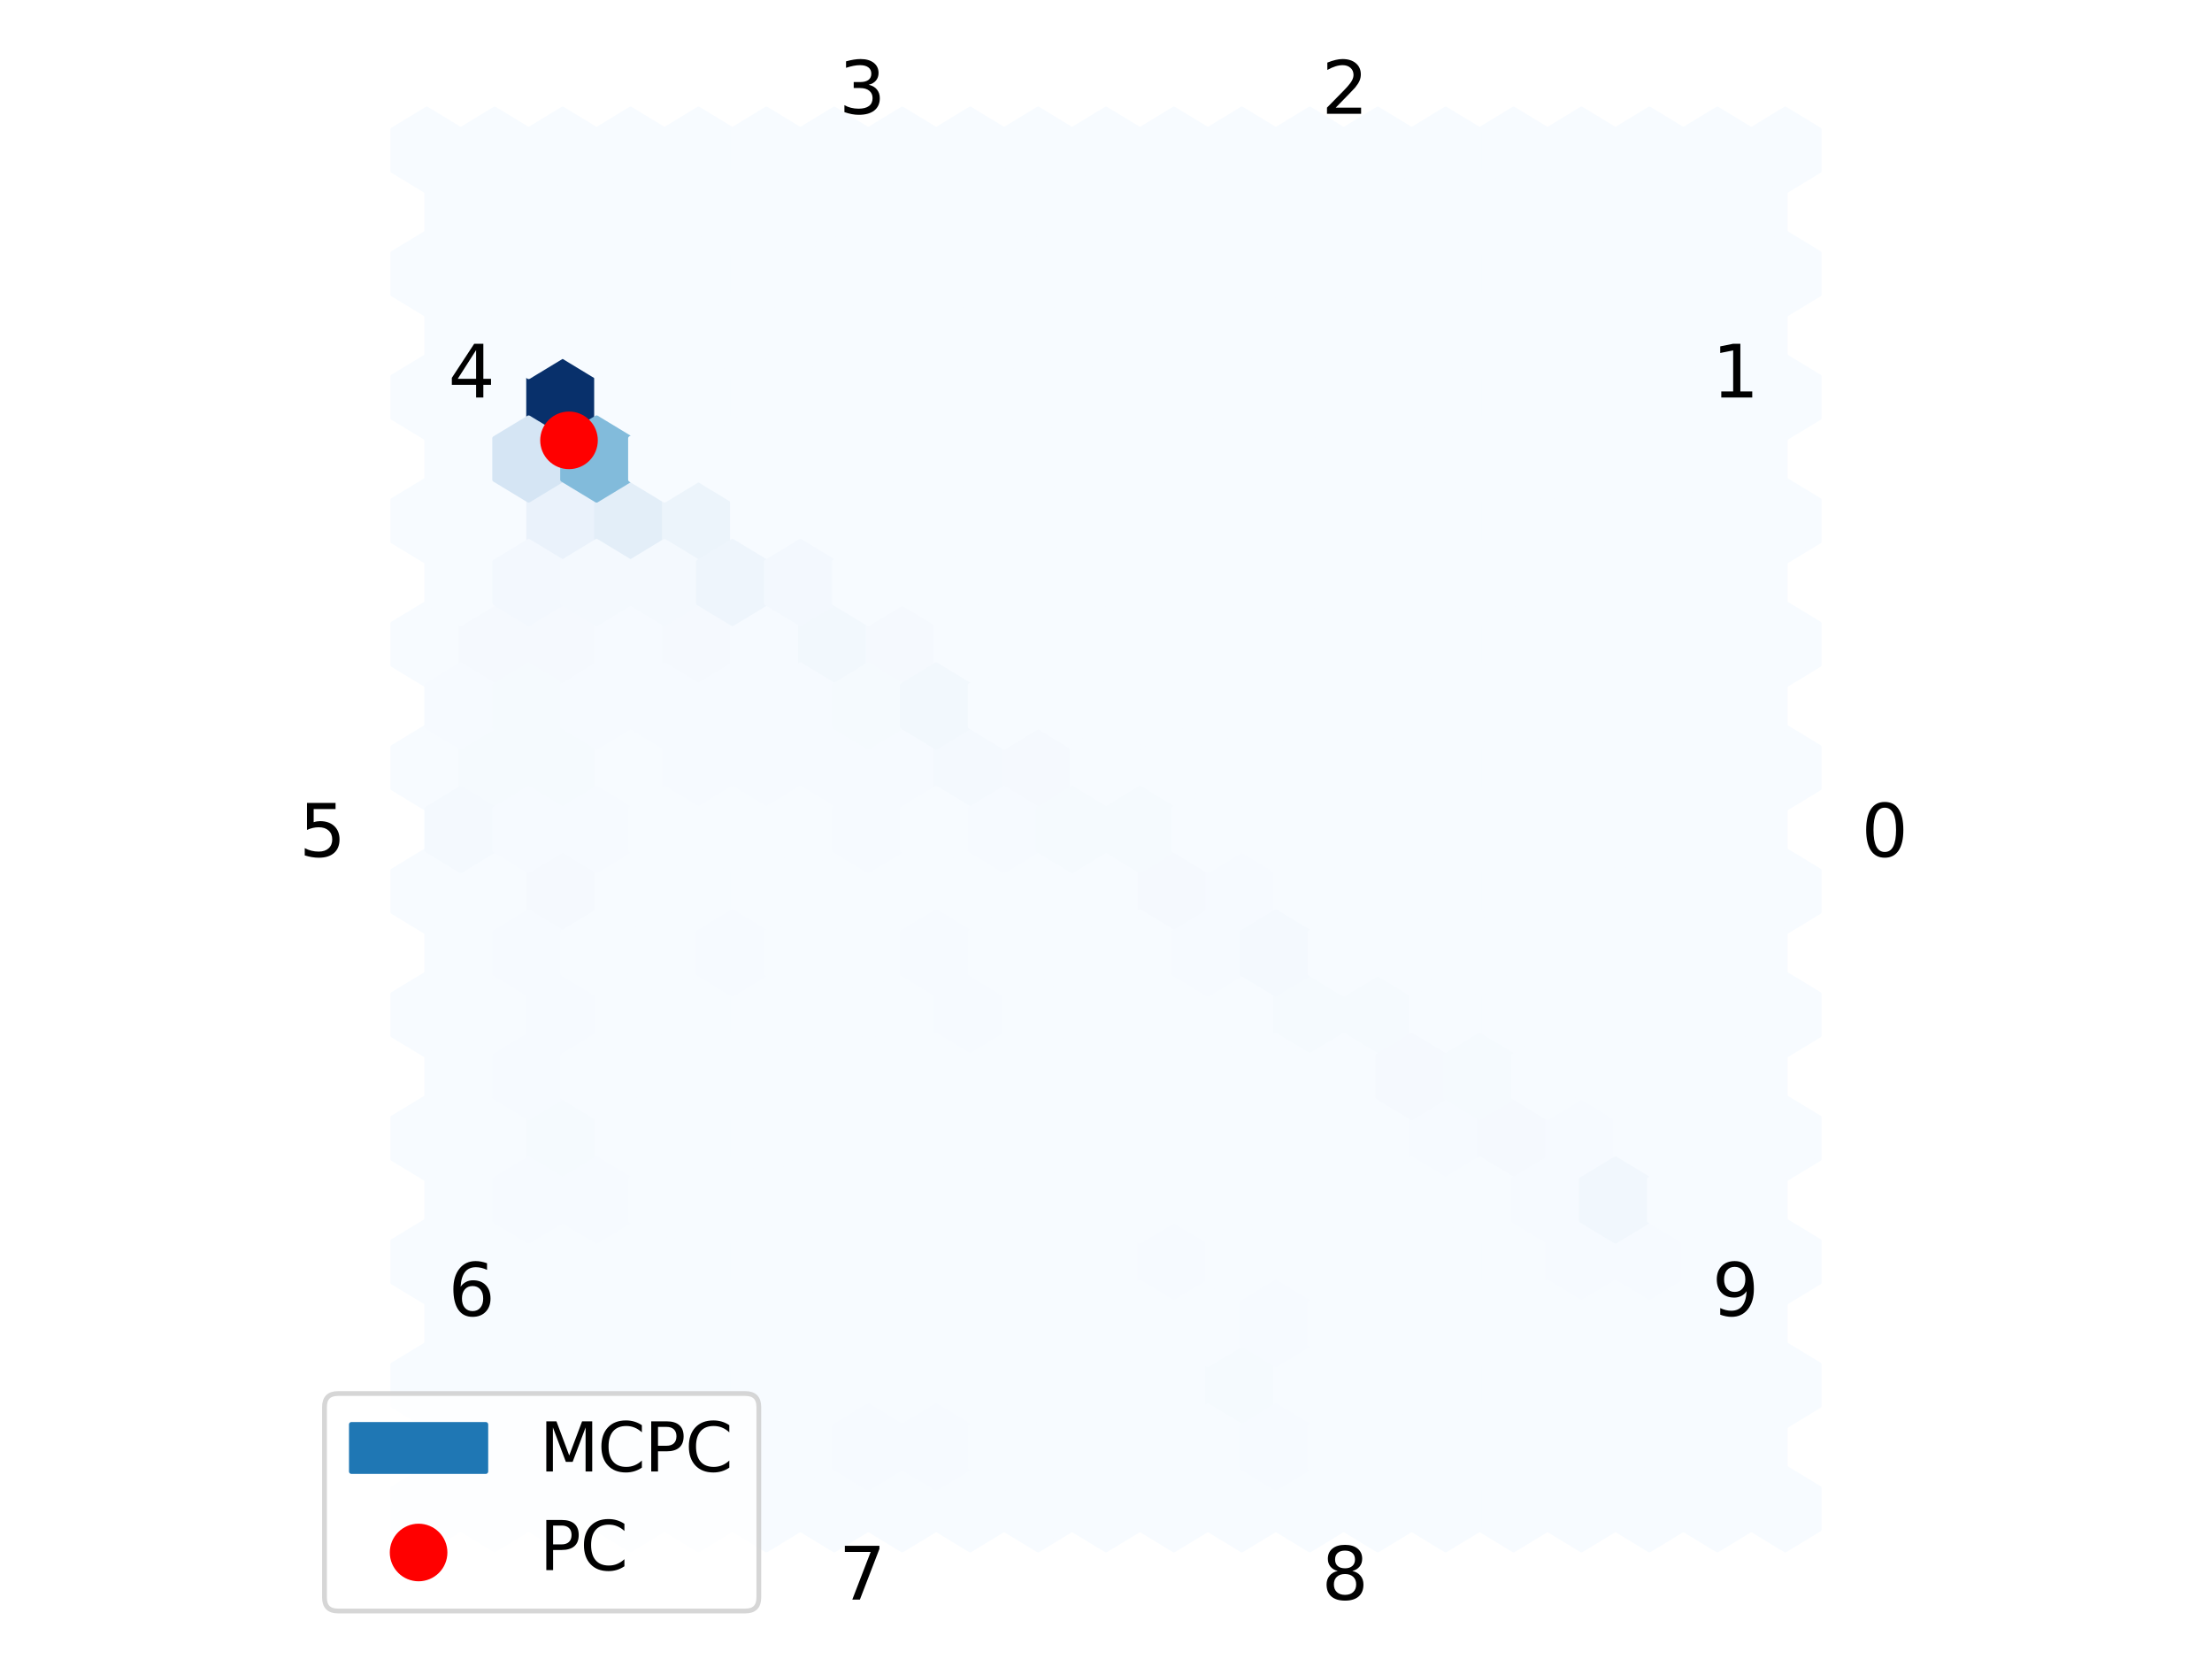 <?xml version="1.0" encoding="utf-8" standalone="no"?>
<!DOCTYPE svg PUBLIC "-//W3C//DTD SVG 1.1//EN"
  "http://www.w3.org/Graphics/SVG/1.1/DTD/svg11.dtd">
<svg xmlns:xlink="http://www.w3.org/1999/xlink" width="460.8pt" height="345.6pt" viewBox="0 0 460.8 345.6" xmlns="http://www.w3.org/2000/svg" version="1.1">
 <defs>
  <style type="text/css">*{stroke-linejoin: round; stroke-linecap: butt}</style>
 </defs>
 <g id="figure_1">
  <g id="patch_1">
   <path d="M 0 345.6 
L 460.8 345.6 
L 460.8 0 
L 0 0 
z
" style="fill: #ffffff"/>
  </g>
  <g id="axes_1">
   <g id="PolyCollection_1">
    <defs>
     <path id="C0_0_cea1584d25" d="M 237.475 -168.512 
L 237.475 -177.088 
L 230.4 -181.376 
L 223.325 -177.088 
L 223.325 -168.512 
L 230.4 -164.224 
z
"/>
    </defs>
    <g clip-path="url(#p941d65cc42)">
     <use xlink:href="#C0_0_cea1584d25" x="-141.5" y="487.1" style="fill: #f7fbff; stroke: #f7fbff"/>
    </g>
    <g clip-path="url(#p941d65cc42)">
     <use xlink:href="#C0_0_cea1584d25" x="-141.5" y="461.373" style="fill: #f7fbff; stroke: #f7fbff"/>
    </g>
    <g clip-path="url(#p941d65cc42)">
     <use xlink:href="#C0_0_cea1584d25" x="-141.5" y="435.645" style="fill: #f7fbff; stroke: #f7fbff"/>
    </g>
    <g clip-path="url(#p941d65cc42)">
     <use xlink:href="#C0_0_cea1584d25" x="-141.5" y="409.918" style="fill: #f7fbff; stroke: #f7fbff"/>
    </g>
    <g clip-path="url(#p941d65cc42)">
     <use xlink:href="#C0_0_cea1584d25" x="-141.5" y="384.191" style="fill: #f7fbff; stroke: #f7fbff"/>
    </g>
    <g clip-path="url(#p941d65cc42)">
     <use xlink:href="#C0_0_cea1584d25" x="-141.5" y="358.464" style="fill: #f7fbff; stroke: #f7fbff"/>
    </g>
    <g clip-path="url(#p941d65cc42)">
     <use xlink:href="#C0_0_cea1584d25" x="-141.5" y="332.736" style="fill: #f7fbff; stroke: #f7fbff"/>
    </g>
    <g clip-path="url(#p941d65cc42)">
     <use xlink:href="#C0_0_cea1584d25" x="-141.5" y="307.009" style="fill: #f7fbff; stroke: #f7fbff"/>
    </g>
    <g clip-path="url(#p941d65cc42)">
     <use xlink:href="#C0_0_cea1584d25" x="-141.5" y="281.282" style="fill: #f7fbff; stroke: #f7fbff"/>
    </g>
    <g clip-path="url(#p941d65cc42)">
     <use xlink:href="#C0_0_cea1584d25" x="-141.5" y="255.555" style="fill: #f7fbff; stroke: #f7fbff"/>
    </g>
    <g clip-path="url(#p941d65cc42)">
     <use xlink:href="#C0_0_cea1584d25" x="-141.5" y="229.827" style="fill: #f7fbff; stroke: #f7fbff"/>
    </g>
    <g clip-path="url(#p941d65cc42)">
     <use xlink:href="#C0_0_cea1584d25" x="-141.5" y="204.1" style="fill: #f7fbff; stroke: #f7fbff"/>
    </g>
    <g clip-path="url(#p941d65cc42)">
     <use xlink:href="#C0_0_cea1584d25" x="-127.35" y="487.1" style="fill: #f7fbff; stroke: #f7fbff"/>
    </g>
    <g clip-path="url(#p941d65cc42)">
     <use xlink:href="#C0_0_cea1584d25" x="-127.35" y="461.373" style="fill: #f7fbff; stroke: #f7fbff"/>
    </g>
    <g clip-path="url(#p941d65cc42)">
     <use xlink:href="#C0_0_cea1584d25" x="-127.35" y="435.645" style="fill: #f7fbff; stroke: #f7fbff"/>
    </g>
    <g clip-path="url(#p941d65cc42)">
     <use xlink:href="#C0_0_cea1584d25" x="-127.35" y="409.918" style="fill: #f7fbff; stroke: #f7fbff"/>
    </g>
    <g clip-path="url(#p941d65cc42)">
     <use xlink:href="#C0_0_cea1584d25" x="-127.35" y="384.191" style="fill: #f7fbff; stroke: #f7fbff"/>
    </g>
    <g clip-path="url(#p941d65cc42)">
     <use xlink:href="#C0_0_cea1584d25" x="-127.35" y="358.464" style="fill: #f7fbff; stroke: #f7fbff"/>
    </g>
    <g clip-path="url(#p941d65cc42)">
     <use xlink:href="#C0_0_cea1584d25" x="-127.35" y="332.736" style="fill: #f5fafe; stroke: #f5fafe"/>
    </g>
    <g clip-path="url(#p941d65cc42)">
     <use xlink:href="#C0_0_cea1584d25" x="-127.35" y="307.009" style="fill: #f5f9fe; stroke: #f5f9fe"/>
    </g>
    <g clip-path="url(#p941d65cc42)">
     <use xlink:href="#C0_0_cea1584d25" x="-127.35" y="281.282" style="fill: #f7fbff; stroke: #f7fbff"/>
    </g>
    <g clip-path="url(#p941d65cc42)">
     <use xlink:href="#C0_0_cea1584d25" x="-127.35" y="255.555" style="fill: #f7fbff; stroke: #f7fbff"/>
    </g>
    <g clip-path="url(#p941d65cc42)">
     <use xlink:href="#C0_0_cea1584d25" x="-127.35" y="229.827" style="fill: #f7fbff; stroke: #f7fbff"/>
    </g>
    <g clip-path="url(#p941d65cc42)">
     <use xlink:href="#C0_0_cea1584d25" x="-127.35" y="204.1" style="fill: #f7fbff; stroke: #f7fbff"/>
    </g>
    <g clip-path="url(#p941d65cc42)">
     <use xlink:href="#C0_0_cea1584d25" x="-113.2" y="487.1" style="fill: #f7fbff; stroke: #f7fbff"/>
    </g>
    <g clip-path="url(#p941d65cc42)">
     <use xlink:href="#C0_0_cea1584d25" x="-113.2" y="461.373" style="fill: #f7fbff; stroke: #f7fbff"/>
    </g>
    <g clip-path="url(#p941d65cc42)">
     <use xlink:href="#C0_0_cea1584d25" x="-113.2" y="435.645" style="fill: #f7fbff; stroke: #f7fbff"/>
    </g>
    <g clip-path="url(#p941d65cc42)">
     <use xlink:href="#C0_0_cea1584d25" x="-113.2" y="409.918" style="fill: #f5fafe; stroke: #f5fafe"/>
    </g>
    <g clip-path="url(#p941d65cc42)">
     <use xlink:href="#C0_0_cea1584d25" x="-113.2" y="384.191" style="fill: #f6faff; stroke: #f6faff"/>
    </g>
    <g clip-path="url(#p941d65cc42)">
     <use xlink:href="#C0_0_cea1584d25" x="-113.2" y="358.464" style="fill: #f5f9fe; stroke: #f5f9fe"/>
    </g>
    <g clip-path="url(#p941d65cc42)">
     <use xlink:href="#C0_0_cea1584d25" x="-113.2" y="332.736" style="fill: #f5fafe; stroke: #f5fafe"/>
    </g>
    <g clip-path="url(#p941d65cc42)">
     <use xlink:href="#C0_0_cea1584d25" x="-113.2" y="307.009" style="fill: #f5f9fe; stroke: #f5f9fe"/>
    </g>
    <g clip-path="url(#p941d65cc42)">
     <use xlink:href="#C0_0_cea1584d25" x="-113.2" y="281.282" style="fill: #eaf2fb; stroke: #eaf2fb"/>
    </g>
    <g clip-path="url(#p941d65cc42)">
     <use xlink:href="#C0_0_cea1584d25" x="-113.2" y="255.555" style="fill: #08306b; stroke: #08306b"/>
    </g>
    <g clip-path="url(#p941d65cc42)">
     <use xlink:href="#C0_0_cea1584d25" x="-113.2" y="229.827" style="fill: #f7fbff; stroke: #f7fbff"/>
    </g>
    <g clip-path="url(#p941d65cc42)">
     <use xlink:href="#C0_0_cea1584d25" x="-113.2" y="204.1" style="fill: #f7fbff; stroke: #f7fbff"/>
    </g>
    <g clip-path="url(#p941d65cc42)">
     <use xlink:href="#C0_0_cea1584d25" x="-99.05" y="487.1" style="fill: #f7fbff; stroke: #f7fbff"/>
    </g>
    <g clip-path="url(#p941d65cc42)">
     <use xlink:href="#C0_0_cea1584d25" x="-99.05" y="461.373" style="fill: #f7fbff; stroke: #f7fbff"/>
    </g>
    <g clip-path="url(#p941d65cc42)">
     <use xlink:href="#C0_0_cea1584d25" x="-99.05" y="435.645" style="fill: #f7fbff; stroke: #f7fbff"/>
    </g>
    <g clip-path="url(#p941d65cc42)">
     <use xlink:href="#C0_0_cea1584d25" x="-99.05" y="409.918" style="fill: #f7fbff; stroke: #f7fbff"/>
    </g>
    <g clip-path="url(#p941d65cc42)">
     <use xlink:href="#C0_0_cea1584d25" x="-99.05" y="384.191" style="fill: #f7fbff; stroke: #f7fbff"/>
    </g>
    <g clip-path="url(#p941d65cc42)">
     <use xlink:href="#C0_0_cea1584d25" x="-99.05" y="358.464" style="fill: #f7fbff; stroke: #f7fbff"/>
    </g>
    <g clip-path="url(#p941d65cc42)">
     <use xlink:href="#C0_0_cea1584d25" x="-99.05" y="332.736" style="fill: #f7fbff; stroke: #f7fbff"/>
    </g>
    <g clip-path="url(#p941d65cc42)">
     <use xlink:href="#C0_0_cea1584d25" x="-99.05" y="307.009" style="fill: #f6faff; stroke: #f6faff"/>
    </g>
    <g clip-path="url(#p941d65cc42)">
     <use xlink:href="#C0_0_cea1584d25" x="-99.05" y="281.282" style="fill: #e3eef8; stroke: #e3eef8"/>
    </g>
    <g clip-path="url(#p941d65cc42)">
     <use xlink:href="#C0_0_cea1584d25" x="-99.05" y="255.555" style="fill: #f7fbff; stroke: #f7fbff"/>
    </g>
    <g clip-path="url(#p941d65cc42)">
     <use xlink:href="#C0_0_cea1584d25" x="-99.05" y="229.827" style="fill: #f7fbff; stroke: #f7fbff"/>
    </g>
    <g clip-path="url(#p941d65cc42)">
     <use xlink:href="#C0_0_cea1584d25" x="-99.05" y="204.1" style="fill: #f7fbff; stroke: #f7fbff"/>
    </g>
    <g clip-path="url(#p941d65cc42)">
     <use xlink:href="#C0_0_cea1584d25" x="-84.9" y="487.1" style="fill: #f7fbff; stroke: #f7fbff"/>
    </g>
    <g clip-path="url(#p941d65cc42)">
     <use xlink:href="#C0_0_cea1584d25" x="-84.9" y="461.373" style="fill: #f7fbff; stroke: #f7fbff"/>
    </g>
    <g clip-path="url(#p941d65cc42)">
     <use xlink:href="#C0_0_cea1584d25" x="-84.9" y="435.645" style="fill: #f7fbff; stroke: #f7fbff"/>
    </g>
    <g clip-path="url(#p941d65cc42)">
     <use xlink:href="#C0_0_cea1584d25" x="-84.9" y="409.918" style="fill: #f7fbff; stroke: #f7fbff"/>
    </g>
    <g clip-path="url(#p941d65cc42)">
     <use xlink:href="#C0_0_cea1584d25" x="-84.9" y="384.191" style="fill: #f7fbff; stroke: #f7fbff"/>
    </g>
    <g clip-path="url(#p941d65cc42)">
     <use xlink:href="#C0_0_cea1584d25" x="-84.9" y="358.464" style="fill: #f7fbff; stroke: #f7fbff"/>
    </g>
    <g clip-path="url(#p941d65cc42)">
     <use xlink:href="#C0_0_cea1584d25" x="-84.9" y="332.736" style="fill: #f6faff; stroke: #f6faff"/>
    </g>
    <g clip-path="url(#p941d65cc42)">
     <use xlink:href="#C0_0_cea1584d25" x="-84.9" y="307.009" style="fill: #f5f9fe; stroke: #f5f9fe"/>
    </g>
    <g clip-path="url(#p941d65cc42)">
     <use xlink:href="#C0_0_cea1584d25" x="-84.9" y="281.282" style="fill: #ecf4fb; stroke: #ecf4fb"/>
    </g>
    <g clip-path="url(#p941d65cc42)">
     <use xlink:href="#C0_0_cea1584d25" x="-84.9" y="255.555" style="fill: #f7fbff; stroke: #f7fbff"/>
    </g>
    <g clip-path="url(#p941d65cc42)">
     <use xlink:href="#C0_0_cea1584d25" x="-84.9" y="229.827" style="fill: #f7fbff; stroke: #f7fbff"/>
    </g>
    <g clip-path="url(#p941d65cc42)">
     <use xlink:href="#C0_0_cea1584d25" x="-84.9" y="204.1" style="fill: #f7fbff; stroke: #f7fbff"/>
    </g>
    <g clip-path="url(#p941d65cc42)">
     <use xlink:href="#C0_0_cea1584d25" x="-70.75" y="487.1" style="fill: #f7fbff; stroke: #f7fbff"/>
    </g>
    <g clip-path="url(#p941d65cc42)">
     <use xlink:href="#C0_0_cea1584d25" x="-70.75" y="461.373" style="fill: #f7fbff; stroke: #f7fbff"/>
    </g>
    <g clip-path="url(#p941d65cc42)">
     <use xlink:href="#C0_0_cea1584d25" x="-70.75" y="435.645" style="fill: #f7fbff; stroke: #f7fbff"/>
    </g>
    <g clip-path="url(#p941d65cc42)">
     <use xlink:href="#C0_0_cea1584d25" x="-70.75" y="409.918" style="fill: #f7fbff; stroke: #f7fbff"/>
    </g>
    <g clip-path="url(#p941d65cc42)">
     <use xlink:href="#C0_0_cea1584d25" x="-70.75" y="384.191" style="fill: #f7fbff; stroke: #f7fbff"/>
    </g>
    <g clip-path="url(#p941d65cc42)">
     <use xlink:href="#C0_0_cea1584d25" x="-70.75" y="358.464" style="fill: #f7fbff; stroke: #f7fbff"/>
    </g>
    <g clip-path="url(#p941d65cc42)">
     <use xlink:href="#C0_0_cea1584d25" x="-70.75" y="332.736" style="fill: #f6faff; stroke: #f6faff"/>
    </g>
    <g clip-path="url(#p941d65cc42)">
     <use xlink:href="#C0_0_cea1584d25" x="-70.75" y="307.009" style="fill: #f6faff; stroke: #f6faff"/>
    </g>
    <g clip-path="url(#p941d65cc42)">
     <use xlink:href="#C0_0_cea1584d25" x="-70.75" y="281.282" style="fill: #f7fbff; stroke: #f7fbff"/>
    </g>
    <g clip-path="url(#p941d65cc42)">
     <use xlink:href="#C0_0_cea1584d25" x="-70.75" y="255.555" style="fill: #f7fbff; stroke: #f7fbff"/>
    </g>
    <g clip-path="url(#p941d65cc42)">
     <use xlink:href="#C0_0_cea1584d25" x="-70.75" y="229.827" style="fill: #f7fbff; stroke: #f7fbff"/>
    </g>
    <g clip-path="url(#p941d65cc42)">
     <use xlink:href="#C0_0_cea1584d25" x="-70.75" y="204.1" style="fill: #f7fbff; stroke: #f7fbff"/>
    </g>
    <g clip-path="url(#p941d65cc42)">
     <use xlink:href="#C0_0_cea1584d25" x="-56.6" y="487.1" style="fill: #f7fbff; stroke: #f7fbff"/>
    </g>
    <g clip-path="url(#p941d65cc42)">
     <use xlink:href="#C0_0_cea1584d25" x="-56.6" y="461.373" style="fill: #f7fbff; stroke: #f7fbff"/>
    </g>
    <g clip-path="url(#p941d65cc42)">
     <use xlink:href="#C0_0_cea1584d25" x="-56.6" y="435.645" style="fill: #f7fbff; stroke: #f7fbff"/>
    </g>
    <g clip-path="url(#p941d65cc42)">
     <use xlink:href="#C0_0_cea1584d25" x="-56.6" y="409.918" style="fill: #f7fbff; stroke: #f7fbff"/>
    </g>
    <g clip-path="url(#p941d65cc42)">
     <use xlink:href="#C0_0_cea1584d25" x="-56.6" y="384.191" style="fill: #f7fbff; stroke: #f7fbff"/>
    </g>
    <g clip-path="url(#p941d65cc42)">
     <use xlink:href="#C0_0_cea1584d25" x="-56.6" y="358.464" style="fill: #f7fbff; stroke: #f7fbff"/>
    </g>
    <g clip-path="url(#p941d65cc42)">
     <use xlink:href="#C0_0_cea1584d25" x="-56.6" y="332.736" style="fill: #f6faff; stroke: #f6faff"/>
    </g>
    <g clip-path="url(#p941d65cc42)">
     <use xlink:href="#C0_0_cea1584d25" x="-56.6" y="307.009" style="fill: #f2f8fd; stroke: #f2f8fd"/>
    </g>
    <g clip-path="url(#p941d65cc42)">
     <use xlink:href="#C0_0_cea1584d25" x="-56.6" y="281.282" style="fill: #f7fbff; stroke: #f7fbff"/>
    </g>
    <g clip-path="url(#p941d65cc42)">
     <use xlink:href="#C0_0_cea1584d25" x="-56.6" y="255.555" style="fill: #f7fbff; stroke: #f7fbff"/>
    </g>
    <g clip-path="url(#p941d65cc42)">
     <use xlink:href="#C0_0_cea1584d25" x="-56.6" y="229.827" style="fill: #f7fbff; stroke: #f7fbff"/>
    </g>
    <g clip-path="url(#p941d65cc42)">
     <use xlink:href="#C0_0_cea1584d25" x="-56.6" y="204.1" style="fill: #f7fbff; stroke: #f7fbff"/>
    </g>
    <g clip-path="url(#p941d65cc42)">
     <use xlink:href="#C0_0_cea1584d25" x="-42.45" y="487.1" style="fill: #f7fbff; stroke: #f7fbff"/>
    </g>
    <g clip-path="url(#p941d65cc42)">
     <use xlink:href="#C0_0_cea1584d25" x="-42.45" y="461.373" style="fill: #f7fbff; stroke: #f7fbff"/>
    </g>
    <g clip-path="url(#p941d65cc42)">
     <use xlink:href="#C0_0_cea1584d25" x="-42.45" y="435.645" style="fill: #f7fbff; stroke: #f7fbff"/>
    </g>
    <g clip-path="url(#p941d65cc42)">
     <use xlink:href="#C0_0_cea1584d25" x="-42.45" y="409.918" style="fill: #f7fbff; stroke: #f7fbff"/>
    </g>
    <g clip-path="url(#p941d65cc42)">
     <use xlink:href="#C0_0_cea1584d25" x="-42.45" y="384.191" style="fill: #f7fbff; stroke: #f7fbff"/>
    </g>
    <g clip-path="url(#p941d65cc42)">
     <use xlink:href="#C0_0_cea1584d25" x="-42.45" y="358.464" style="fill: #f7fbff; stroke: #f7fbff"/>
    </g>
    <g clip-path="url(#p941d65cc42)">
     <use xlink:href="#C0_0_cea1584d25" x="-42.45" y="332.736" style="fill: #f6faff; stroke: #f6faff"/>
    </g>
    <g clip-path="url(#p941d65cc42)">
     <use xlink:href="#C0_0_cea1584d25" x="-42.45" y="307.009" style="fill: #f5f9fe; stroke: #f5f9fe"/>
    </g>
    <g clip-path="url(#p941d65cc42)">
     <use xlink:href="#C0_0_cea1584d25" x="-42.45" y="281.282" style="fill: #f7fbff; stroke: #f7fbff"/>
    </g>
    <g clip-path="url(#p941d65cc42)">
     <use xlink:href="#C0_0_cea1584d25" x="-42.45" y="255.555" style="fill: #f7fbff; stroke: #f7fbff"/>
    </g>
    <g clip-path="url(#p941d65cc42)">
     <use xlink:href="#C0_0_cea1584d25" x="-42.45" y="229.827" style="fill: #f7fbff; stroke: #f7fbff"/>
    </g>
    <g clip-path="url(#p941d65cc42)">
     <use xlink:href="#C0_0_cea1584d25" x="-42.45" y="204.1" style="fill: #f7fbff; stroke: #f7fbff"/>
    </g>
    <g clip-path="url(#p941d65cc42)">
     <use xlink:href="#C0_0_cea1584d25" x="-28.3" y="487.1" style="fill: #f7fbff; stroke: #f7fbff"/>
    </g>
    <g clip-path="url(#p941d65cc42)">
     <use xlink:href="#C0_0_cea1584d25" x="-28.3" y="461.373" style="fill: #f7fbff; stroke: #f7fbff"/>
    </g>
    <g clip-path="url(#p941d65cc42)">
     <use xlink:href="#C0_0_cea1584d25" x="-28.3" y="435.645" style="fill: #f7fbff; stroke: #f7fbff"/>
    </g>
    <g clip-path="url(#p941d65cc42)">
     <use xlink:href="#C0_0_cea1584d25" x="-28.3" y="409.918" style="fill: #f7fbff; stroke: #f7fbff"/>
    </g>
    <g clip-path="url(#p941d65cc42)">
     <use xlink:href="#C0_0_cea1584d25" x="-28.3" y="384.191" style="fill: #f6faff; stroke: #f6faff"/>
    </g>
    <g clip-path="url(#p941d65cc42)">
     <use xlink:href="#C0_0_cea1584d25" x="-28.3" y="358.464" style="fill: #f7fbff; stroke: #f7fbff"/>
    </g>
    <g clip-path="url(#p941d65cc42)">
     <use xlink:href="#C0_0_cea1584d25" x="-28.3" y="332.736" style="fill: #f4f9fe; stroke: #f4f9fe"/>
    </g>
    <g clip-path="url(#p941d65cc42)">
     <use xlink:href="#C0_0_cea1584d25" x="-28.3" y="307.009" style="fill: #f7fbff; stroke: #f7fbff"/>
    </g>
    <g clip-path="url(#p941d65cc42)">
     <use xlink:href="#C0_0_cea1584d25" x="-28.3" y="281.282" style="fill: #f7fbff; stroke: #f7fbff"/>
    </g>
    <g clip-path="url(#p941d65cc42)">
     <use xlink:href="#C0_0_cea1584d25" x="-28.3" y="255.555" style="fill: #f7fbff; stroke: #f7fbff"/>
    </g>
    <g clip-path="url(#p941d65cc42)">
     <use xlink:href="#C0_0_cea1584d25" x="-28.3" y="229.827" style="fill: #f7fbff; stroke: #f7fbff"/>
    </g>
    <g clip-path="url(#p941d65cc42)">
     <use xlink:href="#C0_0_cea1584d25" x="-28.3" y="204.1" style="fill: #f7fbff; stroke: #f7fbff"/>
    </g>
    <g clip-path="url(#p941d65cc42)">
     <use xlink:href="#C0_0_cea1584d25" x="-14.15" y="487.1" style="fill: #f7fbff; stroke: #f7fbff"/>
    </g>
    <g clip-path="url(#p941d65cc42)">
     <use xlink:href="#C0_0_cea1584d25" x="-14.15" y="461.373" style="fill: #f7fbff; stroke: #f7fbff"/>
    </g>
    <g clip-path="url(#p941d65cc42)">
     <use xlink:href="#C0_0_cea1584d25" x="-14.15" y="435.645" style="fill: #f7fbff; stroke: #f7fbff"/>
    </g>
    <g clip-path="url(#p941d65cc42)">
     <use xlink:href="#C0_0_cea1584d25" x="-14.15" y="409.918" style="fill: #f7fbff; stroke: #f7fbff"/>
    </g>
    <g clip-path="url(#p941d65cc42)">
     <use xlink:href="#C0_0_cea1584d25" x="-14.15" y="384.191" style="fill: #f7fbff; stroke: #f7fbff"/>
    </g>
    <g clip-path="url(#p941d65cc42)">
     <use xlink:href="#C0_0_cea1584d25" x="-14.15" y="358.464" style="fill: #f7fbff; stroke: #f7fbff"/>
    </g>
    <g clip-path="url(#p941d65cc42)">
     <use xlink:href="#C0_0_cea1584d25" x="-14.15" y="332.736" style="fill: #f5f9fe; stroke: #f5f9fe"/>
    </g>
    <g clip-path="url(#p941d65cc42)">
     <use xlink:href="#C0_0_cea1584d25" x="-14.15" y="307.009" style="fill: #f7fbff; stroke: #f7fbff"/>
    </g>
    <g clip-path="url(#p941d65cc42)">
     <use xlink:href="#C0_0_cea1584d25" x="-14.15" y="281.282" style="fill: #f7fbff; stroke: #f7fbff"/>
    </g>
    <g clip-path="url(#p941d65cc42)">
     <use xlink:href="#C0_0_cea1584d25" x="-14.15" y="255.555" style="fill: #f7fbff; stroke: #f7fbff"/>
    </g>
    <g clip-path="url(#p941d65cc42)">
     <use xlink:href="#C0_0_cea1584d25" x="-14.15" y="229.827" style="fill: #f7fbff; stroke: #f7fbff"/>
    </g>
    <g clip-path="url(#p941d65cc42)">
     <use xlink:href="#C0_0_cea1584d25" x="-14.15" y="204.1" style="fill: #f7fbff; stroke: #f7fbff"/>
    </g>
    <g clip-path="url(#p941d65cc42)">
     <use xlink:href="#C0_0_cea1584d25" x="0" y="487.1" style="fill: #f7fbff; stroke: #f7fbff"/>
    </g>
    <g clip-path="url(#p941d65cc42)">
     <use xlink:href="#C0_0_cea1584d25" x="0" y="461.373" style="fill: #f7fbff; stroke: #f7fbff"/>
    </g>
    <g clip-path="url(#p941d65cc42)">
     <use xlink:href="#C0_0_cea1584d25" x="0" y="435.645" style="fill: #f7fbff; stroke: #f7fbff"/>
    </g>
    <g clip-path="url(#p941d65cc42)">
     <use xlink:href="#C0_0_cea1584d25" x="0" y="409.918" style="fill: #f7fbff; stroke: #f7fbff"/>
    </g>
    <g clip-path="url(#p941d65cc42)">
     <use xlink:href="#C0_0_cea1584d25" x="0" y="384.191" style="fill: #f7fbff; stroke: #f7fbff"/>
    </g>
    <g clip-path="url(#p941d65cc42)">
     <use xlink:href="#C0_0_cea1584d25" x="0" y="358.464" style="fill: #f7fbff; stroke: #f7fbff"/>
    </g>
    <g clip-path="url(#p941d65cc42)">
     <use xlink:href="#C0_0_cea1584d25" x="0" y="332.736" style="fill: #f7fbff; stroke: #f7fbff"/>
    </g>
    <g clip-path="url(#p941d65cc42)">
     <use xlink:href="#C0_0_cea1584d25" x="0" y="307.009" style="fill: #f7fbff; stroke: #f7fbff"/>
    </g>
    <g clip-path="url(#p941d65cc42)">
     <use xlink:href="#C0_0_cea1584d25" x="0" y="281.282" style="fill: #f7fbff; stroke: #f7fbff"/>
    </g>
    <g clip-path="url(#p941d65cc42)">
     <use xlink:href="#C0_0_cea1584d25" x="0" y="255.555" style="fill: #f7fbff; stroke: #f7fbff"/>
    </g>
    <g clip-path="url(#p941d65cc42)">
     <use xlink:href="#C0_0_cea1584d25" x="0" y="229.827" style="fill: #f7fbff; stroke: #f7fbff"/>
    </g>
    <g clip-path="url(#p941d65cc42)">
     <use xlink:href="#C0_0_cea1584d25" x="0" y="204.1" style="fill: #f7fbff; stroke: #f7fbff"/>
    </g>
    <g clip-path="url(#p941d65cc42)">
     <use xlink:href="#C0_0_cea1584d25" x="14.15" y="487.1" style="fill: #f7fbff; stroke: #f7fbff"/>
    </g>
    <g clip-path="url(#p941d65cc42)">
     <use xlink:href="#C0_0_cea1584d25" x="14.15" y="461.373" style="fill: #f7fbff; stroke: #f7fbff"/>
    </g>
    <g clip-path="url(#p941d65cc42)">
     <use xlink:href="#C0_0_cea1584d25" x="14.15" y="435.645" style="fill: #f6faff; stroke: #f6faff"/>
    </g>
    <g clip-path="url(#p941d65cc42)">
     <use xlink:href="#C0_0_cea1584d25" x="14.15" y="409.918" style="fill: #f7fbff; stroke: #f7fbff"/>
    </g>
    <g clip-path="url(#p941d65cc42)">
     <use xlink:href="#C0_0_cea1584d25" x="14.15" y="384.191" style="fill: #f7fbff; stroke: #f7fbff"/>
    </g>
    <g clip-path="url(#p941d65cc42)">
     <use xlink:href="#C0_0_cea1584d25" x="14.15" y="358.464" style="fill: #f5f9fe; stroke: #f5f9fe"/>
    </g>
    <g clip-path="url(#p941d65cc42)">
     <use xlink:href="#C0_0_cea1584d25" x="14.15" y="332.736" style="fill: #f7fbff; stroke: #f7fbff"/>
    </g>
    <g clip-path="url(#p941d65cc42)">
     <use xlink:href="#C0_0_cea1584d25" x="14.15" y="307.009" style="fill: #f7fbff; stroke: #f7fbff"/>
    </g>
    <g clip-path="url(#p941d65cc42)">
     <use xlink:href="#C0_0_cea1584d25" x="14.15" y="281.282" style="fill: #f7fbff; stroke: #f7fbff"/>
    </g>
    <g clip-path="url(#p941d65cc42)">
     <use xlink:href="#C0_0_cea1584d25" x="14.15" y="255.555" style="fill: #f7fbff; stroke: #f7fbff"/>
    </g>
    <g clip-path="url(#p941d65cc42)">
     <use xlink:href="#C0_0_cea1584d25" x="14.15" y="229.827" style="fill: #f7fbff; stroke: #f7fbff"/>
    </g>
    <g clip-path="url(#p941d65cc42)">
     <use xlink:href="#C0_0_cea1584d25" x="14.15" y="204.1" style="fill: #f7fbff; stroke: #f7fbff"/>
    </g>
    <g clip-path="url(#p941d65cc42)">
     <use xlink:href="#C0_0_cea1584d25" x="28.3" y="487.1" style="fill: #f7fbff; stroke: #f7fbff"/>
    </g>
    <g clip-path="url(#p941d65cc42)">
     <use xlink:href="#C0_0_cea1584d25" x="28.3" y="461.373" style="fill: #f5fafe; stroke: #f5fafe"/>
    </g>
    <g clip-path="url(#p941d65cc42)">
     <use xlink:href="#C0_0_cea1584d25" x="28.3" y="435.645" style="fill: #f7fbff; stroke: #f7fbff"/>
    </g>
    <g clip-path="url(#p941d65cc42)">
     <use xlink:href="#C0_0_cea1584d25" x="28.3" y="409.918" style="fill: #f7fbff; stroke: #f7fbff"/>
    </g>
    <g clip-path="url(#p941d65cc42)">
     <use xlink:href="#C0_0_cea1584d25" x="28.3" y="384.191" style="fill: #f7fbff; stroke: #f7fbff"/>
    </g>
    <g clip-path="url(#p941d65cc42)">
     <use xlink:href="#C0_0_cea1584d25" x="28.3" y="358.464" style="fill: #f6faff; stroke: #f6faff"/>
    </g>
    <g clip-path="url(#p941d65cc42)">
     <use xlink:href="#C0_0_cea1584d25" x="28.3" y="332.736" style="fill: #f7fbff; stroke: #f7fbff"/>
    </g>
    <g clip-path="url(#p941d65cc42)">
     <use xlink:href="#C0_0_cea1584d25" x="28.3" y="307.009" style="fill: #f7fbff; stroke: #f7fbff"/>
    </g>
    <g clip-path="url(#p941d65cc42)">
     <use xlink:href="#C0_0_cea1584d25" x="28.3" y="281.282" style="fill: #f7fbff; stroke: #f7fbff"/>
    </g>
    <g clip-path="url(#p941d65cc42)">
     <use xlink:href="#C0_0_cea1584d25" x="28.3" y="255.555" style="fill: #f7fbff; stroke: #f7fbff"/>
    </g>
    <g clip-path="url(#p941d65cc42)">
     <use xlink:href="#C0_0_cea1584d25" x="28.3" y="229.827" style="fill: #f7fbff; stroke: #f7fbff"/>
    </g>
    <g clip-path="url(#p941d65cc42)">
     <use xlink:href="#C0_0_cea1584d25" x="28.3" y="204.1" style="fill: #f7fbff; stroke: #f7fbff"/>
    </g>
    <g clip-path="url(#p941d65cc42)">
     <use xlink:href="#C0_0_cea1584d25" x="42.45" y="487.1" style="fill: #f7fbff; stroke: #f7fbff"/>
    </g>
    <g clip-path="url(#p941d65cc42)">
     <use xlink:href="#C0_0_cea1584d25" x="42.45" y="461.373" style="fill: #f7fbff; stroke: #f7fbff"/>
    </g>
    <g clip-path="url(#p941d65cc42)">
     <use xlink:href="#C0_0_cea1584d25" x="42.45" y="435.645" style="fill: #f7fbff; stroke: #f7fbff"/>
    </g>
    <g clip-path="url(#p941d65cc42)">
     <use xlink:href="#C0_0_cea1584d25" x="42.45" y="409.918" style="fill: #f7fbff; stroke: #f7fbff"/>
    </g>
    <g clip-path="url(#p941d65cc42)">
     <use xlink:href="#C0_0_cea1584d25" x="42.45" y="384.191" style="fill: #f5fafe; stroke: #f5fafe"/>
    </g>
    <g clip-path="url(#p941d65cc42)">
     <use xlink:href="#C0_0_cea1584d25" x="42.45" y="358.464" style="fill: #f7fbff; stroke: #f7fbff"/>
    </g>
    <g clip-path="url(#p941d65cc42)">
     <use xlink:href="#C0_0_cea1584d25" x="42.45" y="332.736" style="fill: #f7fbff; stroke: #f7fbff"/>
    </g>
    <g clip-path="url(#p941d65cc42)">
     <use xlink:href="#C0_0_cea1584d25" x="42.45" y="307.009" style="fill: #f7fbff; stroke: #f7fbff"/>
    </g>
    <g clip-path="url(#p941d65cc42)">
     <use xlink:href="#C0_0_cea1584d25" x="42.45" y="281.282" style="fill: #f7fbff; stroke: #f7fbff"/>
    </g>
    <g clip-path="url(#p941d65cc42)">
     <use xlink:href="#C0_0_cea1584d25" x="42.45" y="255.555" style="fill: #f7fbff; stroke: #f7fbff"/>
    </g>
    <g clip-path="url(#p941d65cc42)">
     <use xlink:href="#C0_0_cea1584d25" x="42.45" y="229.827" style="fill: #f7fbff; stroke: #f7fbff"/>
    </g>
    <g clip-path="url(#p941d65cc42)">
     <use xlink:href="#C0_0_cea1584d25" x="42.45" y="204.1" style="fill: #f7fbff; stroke: #f7fbff"/>
    </g>
    <g clip-path="url(#p941d65cc42)">
     <use xlink:href="#C0_0_cea1584d25" x="56.6" y="487.1" style="fill: #f7fbff; stroke: #f7fbff"/>
    </g>
    <g clip-path="url(#p941d65cc42)">
     <use xlink:href="#C0_0_cea1584d25" x="56.6" y="461.373" style="fill: #f7fbff; stroke: #f7fbff"/>
    </g>
    <g clip-path="url(#p941d65cc42)">
     <use xlink:href="#C0_0_cea1584d25" x="56.6" y="435.645" style="fill: #f7fbff; stroke: #f7fbff"/>
    </g>
    <g clip-path="url(#p941d65cc42)">
     <use xlink:href="#C0_0_cea1584d25" x="56.6" y="409.918" style="fill: #f7fbff; stroke: #f7fbff"/>
    </g>
    <g clip-path="url(#p941d65cc42)">
     <use xlink:href="#C0_0_cea1584d25" x="56.6" y="384.191" style="fill: #f5fafe; stroke: #f5fafe"/>
    </g>
    <g clip-path="url(#p941d65cc42)">
     <use xlink:href="#C0_0_cea1584d25" x="56.6" y="358.464" style="fill: #f7fbff; stroke: #f7fbff"/>
    </g>
    <g clip-path="url(#p941d65cc42)">
     <use xlink:href="#C0_0_cea1584d25" x="56.6" y="332.736" style="fill: #f7fbff; stroke: #f7fbff"/>
    </g>
    <g clip-path="url(#p941d65cc42)">
     <use xlink:href="#C0_0_cea1584d25" x="56.6" y="307.009" style="fill: #f7fbff; stroke: #f7fbff"/>
    </g>
    <g clip-path="url(#p941d65cc42)">
     <use xlink:href="#C0_0_cea1584d25" x="56.6" y="281.282" style="fill: #f7fbff; stroke: #f7fbff"/>
    </g>
    <g clip-path="url(#p941d65cc42)">
     <use xlink:href="#C0_0_cea1584d25" x="56.6" y="255.555" style="fill: #f7fbff; stroke: #f7fbff"/>
    </g>
    <g clip-path="url(#p941d65cc42)">
     <use xlink:href="#C0_0_cea1584d25" x="56.6" y="229.827" style="fill: #f7fbff; stroke: #f7fbff"/>
    </g>
    <g clip-path="url(#p941d65cc42)">
     <use xlink:href="#C0_0_cea1584d25" x="56.6" y="204.1" style="fill: #f7fbff; stroke: #f7fbff"/>
    </g>
    <g clip-path="url(#p941d65cc42)">
     <use xlink:href="#C0_0_cea1584d25" x="70.75" y="487.1" style="fill: #f7fbff; stroke: #f7fbff"/>
    </g>
    <g clip-path="url(#p941d65cc42)">
     <use xlink:href="#C0_0_cea1584d25" x="70.75" y="461.373" style="fill: #f7fbff; stroke: #f7fbff"/>
    </g>
    <g clip-path="url(#p941d65cc42)">
     <use xlink:href="#C0_0_cea1584d25" x="70.75" y="435.645" style="fill: #f7fbff; stroke: #f7fbff"/>
    </g>
    <g clip-path="url(#p941d65cc42)">
     <use xlink:href="#C0_0_cea1584d25" x="70.75" y="409.918" style="fill: #f6faff; stroke: #f6faff"/>
    </g>
    <g clip-path="url(#p941d65cc42)">
     <use xlink:href="#C0_0_cea1584d25" x="70.75" y="384.191" style="fill: #f7fbff; stroke: #f7fbff"/>
    </g>
    <g clip-path="url(#p941d65cc42)">
     <use xlink:href="#C0_0_cea1584d25" x="70.75" y="358.464" style="fill: #f7fbff; stroke: #f7fbff"/>
    </g>
    <g clip-path="url(#p941d65cc42)">
     <use xlink:href="#C0_0_cea1584d25" x="70.75" y="332.736" style="fill: #f7fbff; stroke: #f7fbff"/>
    </g>
    <g clip-path="url(#p941d65cc42)">
     <use xlink:href="#C0_0_cea1584d25" x="70.75" y="307.009" style="fill: #f7fbff; stroke: #f7fbff"/>
    </g>
    <g clip-path="url(#p941d65cc42)">
     <use xlink:href="#C0_0_cea1584d25" x="70.75" y="281.282" style="fill: #f7fbff; stroke: #f7fbff"/>
    </g>
    <g clip-path="url(#p941d65cc42)">
     <use xlink:href="#C0_0_cea1584d25" x="70.75" y="255.555" style="fill: #f7fbff; stroke: #f7fbff"/>
    </g>
    <g clip-path="url(#p941d65cc42)">
     <use xlink:href="#C0_0_cea1584d25" x="70.75" y="229.827" style="fill: #f7fbff; stroke: #f7fbff"/>
    </g>
    <g clip-path="url(#p941d65cc42)">
     <use xlink:href="#C0_0_cea1584d25" x="70.75" y="204.1" style="fill: #f7fbff; stroke: #f7fbff"/>
    </g>
    <g clip-path="url(#p941d65cc42)">
     <use xlink:href="#C0_0_cea1584d25" x="84.9" y="487.1" style="fill: #f7fbff; stroke: #f7fbff"/>
    </g>
    <g clip-path="url(#p941d65cc42)">
     <use xlink:href="#C0_0_cea1584d25" x="84.9" y="461.373" style="fill: #f7fbff; stroke: #f7fbff"/>
    </g>
    <g clip-path="url(#p941d65cc42)">
     <use xlink:href="#C0_0_cea1584d25" x="84.9" y="435.645" style="fill: #f7fbff; stroke: #f7fbff"/>
    </g>
    <g clip-path="url(#p941d65cc42)">
     <use xlink:href="#C0_0_cea1584d25" x="84.9" y="409.918" style="fill: #f5f9fe; stroke: #f5f9fe"/>
    </g>
    <g clip-path="url(#p941d65cc42)">
     <use xlink:href="#C0_0_cea1584d25" x="84.9" y="384.191" style="fill: #f7fbff; stroke: #f7fbff"/>
    </g>
    <g clip-path="url(#p941d65cc42)">
     <use xlink:href="#C0_0_cea1584d25" x="84.9" y="358.464" style="fill: #f7fbff; stroke: #f7fbff"/>
    </g>
    <g clip-path="url(#p941d65cc42)">
     <use xlink:href="#C0_0_cea1584d25" x="84.9" y="332.736" style="fill: #f7fbff; stroke: #f7fbff"/>
    </g>
    <g clip-path="url(#p941d65cc42)">
     <use xlink:href="#C0_0_cea1584d25" x="84.9" y="307.009" style="fill: #f7fbff; stroke: #f7fbff"/>
    </g>
    <g clip-path="url(#p941d65cc42)">
     <use xlink:href="#C0_0_cea1584d25" x="84.9" y="281.282" style="fill: #f7fbff; stroke: #f7fbff"/>
    </g>
    <g clip-path="url(#p941d65cc42)">
     <use xlink:href="#C0_0_cea1584d25" x="84.9" y="255.555" style="fill: #f7fbff; stroke: #f7fbff"/>
    </g>
    <g clip-path="url(#p941d65cc42)">
     <use xlink:href="#C0_0_cea1584d25" x="84.9" y="229.827" style="fill: #f7fbff; stroke: #f7fbff"/>
    </g>
    <g clip-path="url(#p941d65cc42)">
     <use xlink:href="#C0_0_cea1584d25" x="84.9" y="204.1" style="fill: #f7fbff; stroke: #f7fbff"/>
    </g>
    <g clip-path="url(#p941d65cc42)">
     <use xlink:href="#C0_0_cea1584d25" x="99.05" y="487.1" style="fill: #f7fbff; stroke: #f7fbff"/>
    </g>
    <g clip-path="url(#p941d65cc42)">
     <use xlink:href="#C0_0_cea1584d25" x="99.05" y="461.373" style="fill: #f7fbff; stroke: #f7fbff"/>
    </g>
    <g clip-path="url(#p941d65cc42)">
     <use xlink:href="#C0_0_cea1584d25" x="99.05" y="435.645" style="fill: #f6faff; stroke: #f6faff"/>
    </g>
    <g clip-path="url(#p941d65cc42)">
     <use xlink:href="#C0_0_cea1584d25" x="99.05" y="409.918" style="fill: #f6faff; stroke: #f6faff"/>
    </g>
    <g clip-path="url(#p941d65cc42)">
     <use xlink:href="#C0_0_cea1584d25" x="99.05" y="384.191" style="fill: #f7fbff; stroke: #f7fbff"/>
    </g>
    <g clip-path="url(#p941d65cc42)">
     <use xlink:href="#C0_0_cea1584d25" x="99.05" y="358.464" style="fill: #f7fbff; stroke: #f7fbff"/>
    </g>
    <g clip-path="url(#p941d65cc42)">
     <use xlink:href="#C0_0_cea1584d25" x="99.05" y="332.736" style="fill: #f7fbff; stroke: #f7fbff"/>
    </g>
    <g clip-path="url(#p941d65cc42)">
     <use xlink:href="#C0_0_cea1584d25" x="99.05" y="307.009" style="fill: #f7fbff; stroke: #f7fbff"/>
    </g>
    <g clip-path="url(#p941d65cc42)">
     <use xlink:href="#C0_0_cea1584d25" x="99.05" y="281.282" style="fill: #f7fbff; stroke: #f7fbff"/>
    </g>
    <g clip-path="url(#p941d65cc42)">
     <use xlink:href="#C0_0_cea1584d25" x="99.05" y="255.555" style="fill: #f7fbff; stroke: #f7fbff"/>
    </g>
    <g clip-path="url(#p941d65cc42)">
     <use xlink:href="#C0_0_cea1584d25" x="99.05" y="229.827" style="fill: #f7fbff; stroke: #f7fbff"/>
    </g>
    <g clip-path="url(#p941d65cc42)">
     <use xlink:href="#C0_0_cea1584d25" x="99.05" y="204.1" style="fill: #f7fbff; stroke: #f7fbff"/>
    </g>
    <g clip-path="url(#p941d65cc42)">
     <use xlink:href="#C0_0_cea1584d25" x="113.2" y="487.1" style="fill: #f7fbff; stroke: #f7fbff"/>
    </g>
    <g clip-path="url(#p941d65cc42)">
     <use xlink:href="#C0_0_cea1584d25" x="113.2" y="461.373" style="fill: #f7fbff; stroke: #f7fbff"/>
    </g>
    <g clip-path="url(#p941d65cc42)">
     <use xlink:href="#C0_0_cea1584d25" x="113.2" y="435.645" style="fill: #f6faff; stroke: #f6faff"/>
    </g>
    <g clip-path="url(#p941d65cc42)">
     <use xlink:href="#C0_0_cea1584d25" x="113.2" y="409.918" style="fill: #f7fbff; stroke: #f7fbff"/>
    </g>
    <g clip-path="url(#p941d65cc42)">
     <use xlink:href="#C0_0_cea1584d25" x="113.2" y="384.191" style="fill: #f7fbff; stroke: #f7fbff"/>
    </g>
    <g clip-path="url(#p941d65cc42)">
     <use xlink:href="#C0_0_cea1584d25" x="113.2" y="358.464" style="fill: #f7fbff; stroke: #f7fbff"/>
    </g>
    <g clip-path="url(#p941d65cc42)">
     <use xlink:href="#C0_0_cea1584d25" x="113.2" y="332.736" style="fill: #f7fbff; stroke: #f7fbff"/>
    </g>
    <g clip-path="url(#p941d65cc42)">
     <use xlink:href="#C0_0_cea1584d25" x="113.2" y="307.009" style="fill: #f7fbff; stroke: #f7fbff"/>
    </g>
    <g clip-path="url(#p941d65cc42)">
     <use xlink:href="#C0_0_cea1584d25" x="113.2" y="281.282" style="fill: #f7fbff; stroke: #f7fbff"/>
    </g>
    <g clip-path="url(#p941d65cc42)">
     <use xlink:href="#C0_0_cea1584d25" x="113.2" y="255.555" style="fill: #f7fbff; stroke: #f7fbff"/>
    </g>
    <g clip-path="url(#p941d65cc42)">
     <use xlink:href="#C0_0_cea1584d25" x="113.2" y="229.827" style="fill: #f7fbff; stroke: #f7fbff"/>
    </g>
    <g clip-path="url(#p941d65cc42)">
     <use xlink:href="#C0_0_cea1584d25" x="113.2" y="204.1" style="fill: #f7fbff; stroke: #f7fbff"/>
    </g>
    <g clip-path="url(#p941d65cc42)">
     <use xlink:href="#C0_0_cea1584d25" x="127.35" y="487.1" style="fill: #f7fbff; stroke: #f7fbff"/>
    </g>
    <g clip-path="url(#p941d65cc42)">
     <use xlink:href="#C0_0_cea1584d25" x="127.35" y="461.373" style="fill: #f7fbff; stroke: #f7fbff"/>
    </g>
    <g clip-path="url(#p941d65cc42)">
     <use xlink:href="#C0_0_cea1584d25" x="127.35" y="435.645" style="fill: #f7fbff; stroke: #f7fbff"/>
    </g>
    <g clip-path="url(#p941d65cc42)">
     <use xlink:href="#C0_0_cea1584d25" x="127.35" y="409.918" style="fill: #f7fbff; stroke: #f7fbff"/>
    </g>
    <g clip-path="url(#p941d65cc42)">
     <use xlink:href="#C0_0_cea1584d25" x="127.35" y="384.191" style="fill: #f7fbff; stroke: #f7fbff"/>
    </g>
    <g clip-path="url(#p941d65cc42)">
     <use xlink:href="#C0_0_cea1584d25" x="127.35" y="358.464" style="fill: #f7fbff; stroke: #f7fbff"/>
    </g>
    <g clip-path="url(#p941d65cc42)">
     <use xlink:href="#C0_0_cea1584d25" x="127.35" y="332.736" style="fill: #f7fbff; stroke: #f7fbff"/>
    </g>
    <g clip-path="url(#p941d65cc42)">
     <use xlink:href="#C0_0_cea1584d25" x="127.35" y="307.009" style="fill: #f7fbff; stroke: #f7fbff"/>
    </g>
    <g clip-path="url(#p941d65cc42)">
     <use xlink:href="#C0_0_cea1584d25" x="127.35" y="281.282" style="fill: #f7fbff; stroke: #f7fbff"/>
    </g>
    <g clip-path="url(#p941d65cc42)">
     <use xlink:href="#C0_0_cea1584d25" x="127.35" y="255.555" style="fill: #f7fbff; stroke: #f7fbff"/>
    </g>
    <g clip-path="url(#p941d65cc42)">
     <use xlink:href="#C0_0_cea1584d25" x="127.35" y="229.827" style="fill: #f7fbff; stroke: #f7fbff"/>
    </g>
    <g clip-path="url(#p941d65cc42)">
     <use xlink:href="#C0_0_cea1584d25" x="127.35" y="204.1" style="fill: #f7fbff; stroke: #f7fbff"/>
    </g>
    <g clip-path="url(#p941d65cc42)">
     <use xlink:href="#C0_0_cea1584d25" x="141.5" y="487.1" style="fill: #f7fbff; stroke: #f7fbff"/>
    </g>
    <g clip-path="url(#p941d65cc42)">
     <use xlink:href="#C0_0_cea1584d25" x="141.5" y="461.373" style="fill: #f7fbff; stroke: #f7fbff"/>
    </g>
    <g clip-path="url(#p941d65cc42)">
     <use xlink:href="#C0_0_cea1584d25" x="141.5" y="435.645" style="fill: #f7fbff; stroke: #f7fbff"/>
    </g>
    <g clip-path="url(#p941d65cc42)">
     <use xlink:href="#C0_0_cea1584d25" x="141.5" y="409.918" style="fill: #f7fbff; stroke: #f7fbff"/>
    </g>
    <g clip-path="url(#p941d65cc42)">
     <use xlink:href="#C0_0_cea1584d25" x="141.5" y="384.191" style="fill: #f7fbff; stroke: #f7fbff"/>
    </g>
    <g clip-path="url(#p941d65cc42)">
     <use xlink:href="#C0_0_cea1584d25" x="141.5" y="358.464" style="fill: #f7fbff; stroke: #f7fbff"/>
    </g>
    <g clip-path="url(#p941d65cc42)">
     <use xlink:href="#C0_0_cea1584d25" x="141.5" y="332.736" style="fill: #f7fbff; stroke: #f7fbff"/>
    </g>
    <g clip-path="url(#p941d65cc42)">
     <use xlink:href="#C0_0_cea1584d25" x="141.5" y="307.009" style="fill: #f7fbff; stroke: #f7fbff"/>
    </g>
    <g clip-path="url(#p941d65cc42)">
     <use xlink:href="#C0_0_cea1584d25" x="141.5" y="281.282" style="fill: #f7fbff; stroke: #f7fbff"/>
    </g>
    <g clip-path="url(#p941d65cc42)">
     <use xlink:href="#C0_0_cea1584d25" x="141.5" y="255.555" style="fill: #f7fbff; stroke: #f7fbff"/>
    </g>
    <g clip-path="url(#p941d65cc42)">
     <use xlink:href="#C0_0_cea1584d25" x="141.5" y="229.827" style="fill: #f7fbff; stroke: #f7fbff"/>
    </g>
    <g clip-path="url(#p941d65cc42)">
     <use xlink:href="#C0_0_cea1584d25" x="141.5" y="204.1" style="fill: #f7fbff; stroke: #f7fbff"/>
    </g>
    <g clip-path="url(#p941d65cc42)">
     <use xlink:href="#C0_0_cea1584d25" x="-134.425" y="474.236" style="fill: #f7fbff; stroke: #f7fbff"/>
    </g>
    <g clip-path="url(#p941d65cc42)">
     <use xlink:href="#C0_0_cea1584d25" x="-134.425" y="448.509" style="fill: #f7fbff; stroke: #f7fbff"/>
    </g>
    <g clip-path="url(#p941d65cc42)">
     <use xlink:href="#C0_0_cea1584d25" x="-134.425" y="422.782" style="fill: #f7fbff; stroke: #f7fbff"/>
    </g>
    <g clip-path="url(#p941d65cc42)">
     <use xlink:href="#C0_0_cea1584d25" x="-134.425" y="397.054" style="fill: #f7fbff; stroke: #f7fbff"/>
    </g>
    <g clip-path="url(#p941d65cc42)">
     <use xlink:href="#C0_0_cea1584d25" x="-134.425" y="371.327" style="fill: #f7fbff; stroke: #f7fbff"/>
    </g>
    <g clip-path="url(#p941d65cc42)">
     <use xlink:href="#C0_0_cea1584d25" x="-134.425" y="345.6" style="fill: #f4f9fe; stroke: #f4f9fe"/>
    </g>
    <g clip-path="url(#p941d65cc42)">
     <use xlink:href="#C0_0_cea1584d25" x="-134.425" y="319.873" style="fill: #f6faff; stroke: #f6faff"/>
    </g>
    <g clip-path="url(#p941d65cc42)">
     <use xlink:href="#C0_0_cea1584d25" x="-134.425" y="294.146" style="fill: #f7fbff; stroke: #f7fbff"/>
    </g>
    <g clip-path="url(#p941d65cc42)">
     <use xlink:href="#C0_0_cea1584d25" x="-134.425" y="268.418" style="fill: #f7fbff; stroke: #f7fbff"/>
    </g>
    <g clip-path="url(#p941d65cc42)">
     <use xlink:href="#C0_0_cea1584d25" x="-134.425" y="242.691" style="fill: #f7fbff; stroke: #f7fbff"/>
    </g>
    <g clip-path="url(#p941d65cc42)">
     <use xlink:href="#C0_0_cea1584d25" x="-134.425" y="216.964" style="fill: #f7fbff; stroke: #f7fbff"/>
    </g>
    <g clip-path="url(#p941d65cc42)">
     <use xlink:href="#C0_0_cea1584d25" x="-120.275" y="474.236" style="fill: #f7fbff; stroke: #f7fbff"/>
    </g>
    <g clip-path="url(#p941d65cc42)">
     <use xlink:href="#C0_0_cea1584d25" x="-120.275" y="448.509" style="fill: #f7fbff; stroke: #f7fbff"/>
    </g>
    <g clip-path="url(#p941d65cc42)">
     <use xlink:href="#C0_0_cea1584d25" x="-120.275" y="422.782" style="fill: #f6faff; stroke: #f6faff"/>
    </g>
    <g clip-path="url(#p941d65cc42)">
     <use xlink:href="#C0_0_cea1584d25" x="-120.275" y="397.054" style="fill: #f6faff; stroke: #f6faff"/>
    </g>
    <g clip-path="url(#p941d65cc42)">
     <use xlink:href="#C0_0_cea1584d25" x="-120.275" y="371.327" style="fill: #f6faff; stroke: #f6faff"/>
    </g>
    <g clip-path="url(#p941d65cc42)">
     <use xlink:href="#C0_0_cea1584d25" x="-120.275" y="345.6" style="fill: #f6faff; stroke: #f6faff"/>
    </g>
    <g clip-path="url(#p941d65cc42)">
     <use xlink:href="#C0_0_cea1584d25" x="-120.275" y="319.873" style="fill: #f5fafe; stroke: #f5fafe"/>
    </g>
    <g clip-path="url(#p941d65cc42)">
     <use xlink:href="#C0_0_cea1584d25" x="-120.275" y="294.146" style="fill: #f3f8fe; stroke: #f3f8fe"/>
    </g>
    <g clip-path="url(#p941d65cc42)">
     <use xlink:href="#C0_0_cea1584d25" x="-120.275" y="268.418" style="fill: #d5e5f4; stroke: #d5e5f4"/>
    </g>
    <g clip-path="url(#p941d65cc42)">
     <use xlink:href="#C0_0_cea1584d25" x="-120.275" y="242.691" style="fill: #f7fbff; stroke: #f7fbff"/>
    </g>
    <g clip-path="url(#p941d65cc42)">
     <use xlink:href="#C0_0_cea1584d25" x="-120.275" y="216.964" style="fill: #f7fbff; stroke: #f7fbff"/>
    </g>
    <g clip-path="url(#p941d65cc42)">
     <use xlink:href="#C0_0_cea1584d25" x="-106.125" y="474.236" style="fill: #f7fbff; stroke: #f7fbff"/>
    </g>
    <g clip-path="url(#p941d65cc42)">
     <use xlink:href="#C0_0_cea1584d25" x="-106.125" y="448.509" style="fill: #f7fbff; stroke: #f7fbff"/>
    </g>
    <g clip-path="url(#p941d65cc42)">
     <use xlink:href="#C0_0_cea1584d25" x="-106.125" y="422.782" style="fill: #f6faff; stroke: #f6faff"/>
    </g>
    <g clip-path="url(#p941d65cc42)">
     <use xlink:href="#C0_0_cea1584d25" x="-106.125" y="397.054" style="fill: #f7fbff; stroke: #f7fbff"/>
    </g>
    <g clip-path="url(#p941d65cc42)">
     <use xlink:href="#C0_0_cea1584d25" x="-106.125" y="371.327" style="fill: #f7fbff; stroke: #f7fbff"/>
    </g>
    <g clip-path="url(#p941d65cc42)">
     <use xlink:href="#C0_0_cea1584d25" x="-106.125" y="345.6" style="fill: #f6faff; stroke: #f6faff"/>
    </g>
    <g clip-path="url(#p941d65cc42)">
     <use xlink:href="#C0_0_cea1584d25" x="-106.125" y="319.873" style="fill: #f6faff; stroke: #f6faff"/>
    </g>
    <g clip-path="url(#p941d65cc42)">
     <use xlink:href="#C0_0_cea1584d25" x="-106.125" y="294.146" style="fill: #f4f9fe; stroke: #f4f9fe"/>
    </g>
    <g clip-path="url(#p941d65cc42)">
     <use xlink:href="#C0_0_cea1584d25" x="-106.125" y="268.418" style="fill: #82bbdb; stroke: #82bbdb"/>
    </g>
    <g clip-path="url(#p941d65cc42)">
     <use xlink:href="#C0_0_cea1584d25" x="-106.125" y="242.691" style="fill: #f7fbff; stroke: #f7fbff"/>
    </g>
    <g clip-path="url(#p941d65cc42)">
     <use xlink:href="#C0_0_cea1584d25" x="-106.125" y="216.964" style="fill: #f7fbff; stroke: #f7fbff"/>
    </g>
    <g clip-path="url(#p941d65cc42)">
     <use xlink:href="#C0_0_cea1584d25" x="-91.975" y="474.236" style="fill: #f7fbff; stroke: #f7fbff"/>
    </g>
    <g clip-path="url(#p941d65cc42)">
     <use xlink:href="#C0_0_cea1584d25" x="-91.975" y="448.509" style="fill: #f7fbff; stroke: #f7fbff"/>
    </g>
    <g clip-path="url(#p941d65cc42)">
     <use xlink:href="#C0_0_cea1584d25" x="-91.975" y="422.782" style="fill: #f7fbff; stroke: #f7fbff"/>
    </g>
    <g clip-path="url(#p941d65cc42)">
     <use xlink:href="#C0_0_cea1584d25" x="-91.975" y="397.054" style="fill: #f7fbff; stroke: #f7fbff"/>
    </g>
    <g clip-path="url(#p941d65cc42)">
     <use xlink:href="#C0_0_cea1584d25" x="-91.975" y="371.327" style="fill: #f7fbff; stroke: #f7fbff"/>
    </g>
    <g clip-path="url(#p941d65cc42)">
     <use xlink:href="#C0_0_cea1584d25" x="-91.975" y="345.6" style="fill: #f7fbff; stroke: #f7fbff"/>
    </g>
    <g clip-path="url(#p941d65cc42)">
     <use xlink:href="#C0_0_cea1584d25" x="-91.975" y="319.873" style="fill: #f6faff; stroke: #f6faff"/>
    </g>
    <g clip-path="url(#p941d65cc42)">
     <use xlink:href="#C0_0_cea1584d25" x="-91.975" y="294.146" style="fill: #f4f9fe; stroke: #f4f9fe"/>
    </g>
    <g clip-path="url(#p941d65cc42)">
     <use xlink:href="#C0_0_cea1584d25" x="-91.975" y="268.418" style="fill: #f7fbff; stroke: #f7fbff"/>
    </g>
    <g clip-path="url(#p941d65cc42)">
     <use xlink:href="#C0_0_cea1584d25" x="-91.975" y="242.691" style="fill: #f7fbff; stroke: #f7fbff"/>
    </g>
    <g clip-path="url(#p941d65cc42)">
     <use xlink:href="#C0_0_cea1584d25" x="-91.975" y="216.964" style="fill: #f7fbff; stroke: #f7fbff"/>
    </g>
    <g clip-path="url(#p941d65cc42)">
     <use xlink:href="#C0_0_cea1584d25" x="-77.825" y="474.236" style="fill: #f7fbff; stroke: #f7fbff"/>
    </g>
    <g clip-path="url(#p941d65cc42)">
     <use xlink:href="#C0_0_cea1584d25" x="-77.825" y="448.509" style="fill: #f7fbff; stroke: #f7fbff"/>
    </g>
    <g clip-path="url(#p941d65cc42)">
     <use xlink:href="#C0_0_cea1584d25" x="-77.825" y="422.782" style="fill: #f7fbff; stroke: #f7fbff"/>
    </g>
    <g clip-path="url(#p941d65cc42)">
     <use xlink:href="#C0_0_cea1584d25" x="-77.825" y="397.054" style="fill: #f7fbff; stroke: #f7fbff"/>
    </g>
    <g clip-path="url(#p941d65cc42)">
     <use xlink:href="#C0_0_cea1584d25" x="-77.825" y="371.327" style="fill: #f6faff; stroke: #f6faff"/>
    </g>
    <g clip-path="url(#p941d65cc42)">
     <use xlink:href="#C0_0_cea1584d25" x="-77.825" y="345.6" style="fill: #f7fbff; stroke: #f7fbff"/>
    </g>
    <g clip-path="url(#p941d65cc42)">
     <use xlink:href="#C0_0_cea1584d25" x="-77.825" y="319.873" style="fill: #f6faff; stroke: #f6faff"/>
    </g>
    <g clip-path="url(#p941d65cc42)">
     <use xlink:href="#C0_0_cea1584d25" x="-77.825" y="294.146" style="fill: #eef5fc; stroke: #eef5fc"/>
    </g>
    <g clip-path="url(#p941d65cc42)">
     <use xlink:href="#C0_0_cea1584d25" x="-77.825" y="268.418" style="fill: #f7fbff; stroke: #f7fbff"/>
    </g>
    <g clip-path="url(#p941d65cc42)">
     <use xlink:href="#C0_0_cea1584d25" x="-77.825" y="242.691" style="fill: #f7fbff; stroke: #f7fbff"/>
    </g>
    <g clip-path="url(#p941d65cc42)">
     <use xlink:href="#C0_0_cea1584d25" x="-77.825" y="216.964" style="fill: #f7fbff; stroke: #f7fbff"/>
    </g>
    <g clip-path="url(#p941d65cc42)">
     <use xlink:href="#C0_0_cea1584d25" x="-63.675" y="474.236" style="fill: #f7fbff; stroke: #f7fbff"/>
    </g>
    <g clip-path="url(#p941d65cc42)">
     <use xlink:href="#C0_0_cea1584d25" x="-63.675" y="448.509" style="fill: #f7fbff; stroke: #f7fbff"/>
    </g>
    <g clip-path="url(#p941d65cc42)">
     <use xlink:href="#C0_0_cea1584d25" x="-63.675" y="422.782" style="fill: #f7fbff; stroke: #f7fbff"/>
    </g>
    <g clip-path="url(#p941d65cc42)">
     <use xlink:href="#C0_0_cea1584d25" x="-63.675" y="397.054" style="fill: #f7fbff; stroke: #f7fbff"/>
    </g>
    <g clip-path="url(#p941d65cc42)">
     <use xlink:href="#C0_0_cea1584d25" x="-63.675" y="371.327" style="fill: #f7fbff; stroke: #f7fbff"/>
    </g>
    <g clip-path="url(#p941d65cc42)">
     <use xlink:href="#C0_0_cea1584d25" x="-63.675" y="345.6" style="fill: #f7fbff; stroke: #f7fbff"/>
    </g>
    <g clip-path="url(#p941d65cc42)">
     <use xlink:href="#C0_0_cea1584d25" x="-63.675" y="319.873" style="fill: #f6faff; stroke: #f6faff"/>
    </g>
    <g clip-path="url(#p941d65cc42)">
     <use xlink:href="#C0_0_cea1584d25" x="-63.675" y="294.146" style="fill: #f3f8fe; stroke: #f3f8fe"/>
    </g>
    <g clip-path="url(#p941d65cc42)">
     <use xlink:href="#C0_0_cea1584d25" x="-63.675" y="268.418" style="fill: #f7fbff; stroke: #f7fbff"/>
    </g>
    <g clip-path="url(#p941d65cc42)">
     <use xlink:href="#C0_0_cea1584d25" x="-63.675" y="242.691" style="fill: #f7fbff; stroke: #f7fbff"/>
    </g>
    <g clip-path="url(#p941d65cc42)">
     <use xlink:href="#C0_0_cea1584d25" x="-63.675" y="216.964" style="fill: #f7fbff; stroke: #f7fbff"/>
    </g>
    <g clip-path="url(#p941d65cc42)">
     <use xlink:href="#C0_0_cea1584d25" x="-49.525" y="474.236" style="fill: #f6faff; stroke: #f6faff"/>
    </g>
    <g clip-path="url(#p941d65cc42)">
     <use xlink:href="#C0_0_cea1584d25" x="-49.525" y="448.509" style="fill: #f7fbff; stroke: #f7fbff"/>
    </g>
    <g clip-path="url(#p941d65cc42)">
     <use xlink:href="#C0_0_cea1584d25" x="-49.525" y="422.782" style="fill: #f7fbff; stroke: #f7fbff"/>
    </g>
    <g clip-path="url(#p941d65cc42)">
     <use xlink:href="#C0_0_cea1584d25" x="-49.525" y="397.054" style="fill: #f7fbff; stroke: #f7fbff"/>
    </g>
    <g clip-path="url(#p941d65cc42)">
     <use xlink:href="#C0_0_cea1584d25" x="-49.525" y="371.327" style="fill: #f7fbff; stroke: #f7fbff"/>
    </g>
    <g clip-path="url(#p941d65cc42)">
     <use xlink:href="#C0_0_cea1584d25" x="-49.525" y="345.6" style="fill: #f6faff; stroke: #f6faff"/>
    </g>
    <g clip-path="url(#p941d65cc42)">
     <use xlink:href="#C0_0_cea1584d25" x="-49.525" y="319.873" style="fill: #f5fafe; stroke: #f5fafe"/>
    </g>
    <g clip-path="url(#p941d65cc42)">
     <use xlink:href="#C0_0_cea1584d25" x="-49.525" y="294.146" style="fill: #f7fbff; stroke: #f7fbff"/>
    </g>
    <g clip-path="url(#p941d65cc42)">
     <use xlink:href="#C0_0_cea1584d25" x="-49.525" y="268.418" style="fill: #f7fbff; stroke: #f7fbff"/>
    </g>
    <g clip-path="url(#p941d65cc42)">
     <use xlink:href="#C0_0_cea1584d25" x="-49.525" y="242.691" style="fill: #f7fbff; stroke: #f7fbff"/>
    </g>
    <g clip-path="url(#p941d65cc42)">
     <use xlink:href="#C0_0_cea1584d25" x="-49.525" y="216.964" style="fill: #f7fbff; stroke: #f7fbff"/>
    </g>
    <g clip-path="url(#p941d65cc42)">
     <use xlink:href="#C0_0_cea1584d25" x="-35.375" y="474.236" style="fill: #f6faff; stroke: #f6faff"/>
    </g>
    <g clip-path="url(#p941d65cc42)">
     <use xlink:href="#C0_0_cea1584d25" x="-35.375" y="448.509" style="fill: #f7fbff; stroke: #f7fbff"/>
    </g>
    <g clip-path="url(#p941d65cc42)">
     <use xlink:href="#C0_0_cea1584d25" x="-35.375" y="422.782" style="fill: #f7fbff; stroke: #f7fbff"/>
    </g>
    <g clip-path="url(#p941d65cc42)">
     <use xlink:href="#C0_0_cea1584d25" x="-35.375" y="397.054" style="fill: #f7fbff; stroke: #f7fbff"/>
    </g>
    <g clip-path="url(#p941d65cc42)">
     <use xlink:href="#C0_0_cea1584d25" x="-35.375" y="371.327" style="fill: #f6faff; stroke: #f6faff"/>
    </g>
    <g clip-path="url(#p941d65cc42)">
     <use xlink:href="#C0_0_cea1584d25" x="-35.375" y="345.6" style="fill: #f7fbff; stroke: #f7fbff"/>
    </g>
    <g clip-path="url(#p941d65cc42)">
     <use xlink:href="#C0_0_cea1584d25" x="-35.375" y="319.873" style="fill: #f2f8fd; stroke: #f2f8fd"/>
    </g>
    <g clip-path="url(#p941d65cc42)">
     <use xlink:href="#C0_0_cea1584d25" x="-35.375" y="294.146" style="fill: #f7fbff; stroke: #f7fbff"/>
    </g>
    <g clip-path="url(#p941d65cc42)">
     <use xlink:href="#C0_0_cea1584d25" x="-35.375" y="268.418" style="fill: #f7fbff; stroke: #f7fbff"/>
    </g>
    <g clip-path="url(#p941d65cc42)">
     <use xlink:href="#C0_0_cea1584d25" x="-35.375" y="242.691" style="fill: #f7fbff; stroke: #f7fbff"/>
    </g>
    <g clip-path="url(#p941d65cc42)">
     <use xlink:href="#C0_0_cea1584d25" x="-35.375" y="216.964" style="fill: #f7fbff; stroke: #f7fbff"/>
    </g>
    <g clip-path="url(#p941d65cc42)">
     <use xlink:href="#C0_0_cea1584d25" x="-21.225" y="474.236" style="fill: #f7fbff; stroke: #f7fbff"/>
    </g>
    <g clip-path="url(#p941d65cc42)">
     <use xlink:href="#C0_0_cea1584d25" x="-21.225" y="448.509" style="fill: #f7fbff; stroke: #f7fbff"/>
    </g>
    <g clip-path="url(#p941d65cc42)">
     <use xlink:href="#C0_0_cea1584d25" x="-21.225" y="422.782" style="fill: #f7fbff; stroke: #f7fbff"/>
    </g>
    <g clip-path="url(#p941d65cc42)">
     <use xlink:href="#C0_0_cea1584d25" x="-21.225" y="397.054" style="fill: #f7fbff; stroke: #f7fbff"/>
    </g>
    <g clip-path="url(#p941d65cc42)">
     <use xlink:href="#C0_0_cea1584d25" x="-21.225" y="371.327" style="fill: #f7fbff; stroke: #f7fbff"/>
    </g>
    <g clip-path="url(#p941d65cc42)">
     <use xlink:href="#C0_0_cea1584d25" x="-21.225" y="345.6" style="fill: #f6faff; stroke: #f6faff"/>
    </g>
    <g clip-path="url(#p941d65cc42)">
     <use xlink:href="#C0_0_cea1584d25" x="-21.225" y="319.873" style="fill: #f7fbff; stroke: #f7fbff"/>
    </g>
    <g clip-path="url(#p941d65cc42)">
     <use xlink:href="#C0_0_cea1584d25" x="-21.225" y="294.146" style="fill: #f7fbff; stroke: #f7fbff"/>
    </g>
    <g clip-path="url(#p941d65cc42)">
     <use xlink:href="#C0_0_cea1584d25" x="-21.225" y="268.418" style="fill: #f7fbff; stroke: #f7fbff"/>
    </g>
    <g clip-path="url(#p941d65cc42)">
     <use xlink:href="#C0_0_cea1584d25" x="-21.225" y="242.691" style="fill: #f7fbff; stroke: #f7fbff"/>
    </g>
    <g clip-path="url(#p941d65cc42)">
     <use xlink:href="#C0_0_cea1584d25" x="-21.225" y="216.964" style="fill: #f7fbff; stroke: #f7fbff"/>
    </g>
    <g clip-path="url(#p941d65cc42)">
     <use xlink:href="#C0_0_cea1584d25" x="-7.075" y="474.236" style="fill: #f7fbff; stroke: #f7fbff"/>
    </g>
    <g clip-path="url(#p941d65cc42)">
     <use xlink:href="#C0_0_cea1584d25" x="-7.075" y="448.509" style="fill: #f7fbff; stroke: #f7fbff"/>
    </g>
    <g clip-path="url(#p941d65cc42)">
     <use xlink:href="#C0_0_cea1584d25" x="-7.075" y="422.782" style="fill: #f7fbff; stroke: #f7fbff"/>
    </g>
    <g clip-path="url(#p941d65cc42)">
     <use xlink:href="#C0_0_cea1584d25" x="-7.075" y="397.054" style="fill: #f7fbff; stroke: #f7fbff"/>
    </g>
    <g clip-path="url(#p941d65cc42)">
     <use xlink:href="#C0_0_cea1584d25" x="-7.075" y="371.327" style="fill: #f7fbff; stroke: #f7fbff"/>
    </g>
    <g clip-path="url(#p941d65cc42)">
     <use xlink:href="#C0_0_cea1584d25" x="-7.075" y="345.6" style="fill: #f5fafe; stroke: #f5fafe"/>
    </g>
    <g clip-path="url(#p941d65cc42)">
     <use xlink:href="#C0_0_cea1584d25" x="-7.075" y="319.873" style="fill: #f7fbff; stroke: #f7fbff"/>
    </g>
    <g clip-path="url(#p941d65cc42)">
     <use xlink:href="#C0_0_cea1584d25" x="-7.075" y="294.146" style="fill: #f7fbff; stroke: #f7fbff"/>
    </g>
    <g clip-path="url(#p941d65cc42)">
     <use xlink:href="#C0_0_cea1584d25" x="-7.075" y="268.418" style="fill: #f7fbff; stroke: #f7fbff"/>
    </g>
    <g clip-path="url(#p941d65cc42)">
     <use xlink:href="#C0_0_cea1584d25" x="-7.075" y="242.691" style="fill: #f7fbff; stroke: #f7fbff"/>
    </g>
    <g clip-path="url(#p941d65cc42)">
     <use xlink:href="#C0_0_cea1584d25" x="-7.075" y="216.964" style="fill: #f7fbff; stroke: #f7fbff"/>
    </g>
    <g clip-path="url(#p941d65cc42)">
     <use xlink:href="#C0_0_cea1584d25" x="7.075" y="474.236" style="fill: #f7fbff; stroke: #f7fbff"/>
    </g>
    <g clip-path="url(#p941d65cc42)">
     <use xlink:href="#C0_0_cea1584d25" x="7.075" y="448.509" style="fill: #f7fbff; stroke: #f7fbff"/>
    </g>
    <g clip-path="url(#p941d65cc42)">
     <use xlink:href="#C0_0_cea1584d25" x="7.075" y="422.782" style="fill: #f7fbff; stroke: #f7fbff"/>
    </g>
    <g clip-path="url(#p941d65cc42)">
     <use xlink:href="#C0_0_cea1584d25" x="7.075" y="397.054" style="fill: #f7fbff; stroke: #f7fbff"/>
    </g>
    <g clip-path="url(#p941d65cc42)">
     <use xlink:href="#C0_0_cea1584d25" x="7.075" y="371.327" style="fill: #f7fbff; stroke: #f7fbff"/>
    </g>
    <g clip-path="url(#p941d65cc42)">
     <use xlink:href="#C0_0_cea1584d25" x="7.075" y="345.6" style="fill: #f5fafe; stroke: #f5fafe"/>
    </g>
    <g clip-path="url(#p941d65cc42)">
     <use xlink:href="#C0_0_cea1584d25" x="7.075" y="319.873" style="fill: #f7fbff; stroke: #f7fbff"/>
    </g>
    <g clip-path="url(#p941d65cc42)">
     <use xlink:href="#C0_0_cea1584d25" x="7.075" y="294.146" style="fill: #f7fbff; stroke: #f7fbff"/>
    </g>
    <g clip-path="url(#p941d65cc42)">
     <use xlink:href="#C0_0_cea1584d25" x="7.075" y="268.418" style="fill: #f7fbff; stroke: #f7fbff"/>
    </g>
    <g clip-path="url(#p941d65cc42)">
     <use xlink:href="#C0_0_cea1584d25" x="7.075" y="242.691" style="fill: #f7fbff; stroke: #f7fbff"/>
    </g>
    <g clip-path="url(#p941d65cc42)">
     <use xlink:href="#C0_0_cea1584d25" x="7.075" y="216.964" style="fill: #f7fbff; stroke: #f7fbff"/>
    </g>
    <g clip-path="url(#p941d65cc42)">
     <use xlink:href="#C0_0_cea1584d25" x="21.225" y="474.236" style="fill: #f7fbff; stroke: #f7fbff"/>
    </g>
    <g clip-path="url(#p941d65cc42)">
     <use xlink:href="#C0_0_cea1584d25" x="21.225" y="448.509" style="fill: #f7fbff; stroke: #f7fbff"/>
    </g>
    <g clip-path="url(#p941d65cc42)">
     <use xlink:href="#C0_0_cea1584d25" x="21.225" y="422.782" style="fill: #f7fbff; stroke: #f7fbff"/>
    </g>
    <g clip-path="url(#p941d65cc42)">
     <use xlink:href="#C0_0_cea1584d25" x="21.225" y="397.054" style="fill: #f7fbff; stroke: #f7fbff"/>
    </g>
    <g clip-path="url(#p941d65cc42)">
     <use xlink:href="#C0_0_cea1584d25" x="21.225" y="371.327" style="fill: #f6faff; stroke: #f6faff"/>
    </g>
    <g clip-path="url(#p941d65cc42)">
     <use xlink:href="#C0_0_cea1584d25" x="21.225" y="345.6" style="fill: #f7fbff; stroke: #f7fbff"/>
    </g>
    <g clip-path="url(#p941d65cc42)">
     <use xlink:href="#C0_0_cea1584d25" x="21.225" y="319.873" style="fill: #f7fbff; stroke: #f7fbff"/>
    </g>
    <g clip-path="url(#p941d65cc42)">
     <use xlink:href="#C0_0_cea1584d25" x="21.225" y="294.146" style="fill: #f7fbff; stroke: #f7fbff"/>
    </g>
    <g clip-path="url(#p941d65cc42)">
     <use xlink:href="#C0_0_cea1584d25" x="21.225" y="268.418" style="fill: #f7fbff; stroke: #f7fbff"/>
    </g>
    <g clip-path="url(#p941d65cc42)">
     <use xlink:href="#C0_0_cea1584d25" x="21.225" y="242.691" style="fill: #f7fbff; stroke: #f7fbff"/>
    </g>
    <g clip-path="url(#p941d65cc42)">
     <use xlink:href="#C0_0_cea1584d25" x="21.225" y="216.964" style="fill: #f7fbff; stroke: #f7fbff"/>
    </g>
    <g clip-path="url(#p941d65cc42)">
     <use xlink:href="#C0_0_cea1584d25" x="35.375" y="474.236" style="fill: #f6faff; stroke: #f6faff"/>
    </g>
    <g clip-path="url(#p941d65cc42)">
     <use xlink:href="#C0_0_cea1584d25" x="35.375" y="448.509" style="fill: #f6faff; stroke: #f6faff"/>
    </g>
    <g clip-path="url(#p941d65cc42)">
     <use xlink:href="#C0_0_cea1584d25" x="35.375" y="422.782" style="fill: #f7fbff; stroke: #f7fbff"/>
    </g>
    <g clip-path="url(#p941d65cc42)">
     <use xlink:href="#C0_0_cea1584d25" x="35.375" y="397.054" style="fill: #f7fbff; stroke: #f7fbff"/>
    </g>
    <g clip-path="url(#p941d65cc42)">
     <use xlink:href="#C0_0_cea1584d25" x="35.375" y="371.327" style="fill: #f4f9fe; stroke: #f4f9fe"/>
    </g>
    <g clip-path="url(#p941d65cc42)">
     <use xlink:href="#C0_0_cea1584d25" x="35.375" y="345.6" style="fill: #f7fbff; stroke: #f7fbff"/>
    </g>
    <g clip-path="url(#p941d65cc42)">
     <use xlink:href="#C0_0_cea1584d25" x="35.375" y="319.873" style="fill: #f7fbff; stroke: #f7fbff"/>
    </g>
    <g clip-path="url(#p941d65cc42)">
     <use xlink:href="#C0_0_cea1584d25" x="35.375" y="294.146" style="fill: #f7fbff; stroke: #f7fbff"/>
    </g>
    <g clip-path="url(#p941d65cc42)">
     <use xlink:href="#C0_0_cea1584d25" x="35.375" y="268.418" style="fill: #f7fbff; stroke: #f7fbff"/>
    </g>
    <g clip-path="url(#p941d65cc42)">
     <use xlink:href="#C0_0_cea1584d25" x="35.375" y="242.691" style="fill: #f7fbff; stroke: #f7fbff"/>
    </g>
    <g clip-path="url(#p941d65cc42)">
     <use xlink:href="#C0_0_cea1584d25" x="35.375" y="216.964" style="fill: #f7fbff; stroke: #f7fbff"/>
    </g>
    <g clip-path="url(#p941d65cc42)">
     <use xlink:href="#C0_0_cea1584d25" x="49.525" y="474.236" style="fill: #f7fbff; stroke: #f7fbff"/>
    </g>
    <g clip-path="url(#p941d65cc42)">
     <use xlink:href="#C0_0_cea1584d25" x="49.525" y="448.509" style="fill: #f7fbff; stroke: #f7fbff"/>
    </g>
    <g clip-path="url(#p941d65cc42)">
     <use xlink:href="#C0_0_cea1584d25" x="49.525" y="422.782" style="fill: #f7fbff; stroke: #f7fbff"/>
    </g>
    <g clip-path="url(#p941d65cc42)">
     <use xlink:href="#C0_0_cea1584d25" x="49.525" y="397.054" style="fill: #f7fbff; stroke: #f7fbff"/>
    </g>
    <g clip-path="url(#p941d65cc42)">
     <use xlink:href="#C0_0_cea1584d25" x="49.525" y="371.327" style="fill: #f7fbff; stroke: #f7fbff"/>
    </g>
    <g clip-path="url(#p941d65cc42)">
     <use xlink:href="#C0_0_cea1584d25" x="49.525" y="345.6" style="fill: #f7fbff; stroke: #f7fbff"/>
    </g>
    <g clip-path="url(#p941d65cc42)">
     <use xlink:href="#C0_0_cea1584d25" x="49.525" y="319.873" style="fill: #f7fbff; stroke: #f7fbff"/>
    </g>
    <g clip-path="url(#p941d65cc42)">
     <use xlink:href="#C0_0_cea1584d25" x="49.525" y="294.146" style="fill: #f7fbff; stroke: #f7fbff"/>
    </g>
    <g clip-path="url(#p941d65cc42)">
     <use xlink:href="#C0_0_cea1584d25" x="49.525" y="268.418" style="fill: #f7fbff; stroke: #f7fbff"/>
    </g>
    <g clip-path="url(#p941d65cc42)">
     <use xlink:href="#C0_0_cea1584d25" x="49.525" y="242.691" style="fill: #f7fbff; stroke: #f7fbff"/>
    </g>
    <g clip-path="url(#p941d65cc42)">
     <use xlink:href="#C0_0_cea1584d25" x="49.525" y="216.964" style="fill: #f7fbff; stroke: #f7fbff"/>
    </g>
    <g clip-path="url(#p941d65cc42)">
     <use xlink:href="#C0_0_cea1584d25" x="63.675" y="474.236" style="fill: #f7fbff; stroke: #f7fbff"/>
    </g>
    <g clip-path="url(#p941d65cc42)">
     <use xlink:href="#C0_0_cea1584d25" x="63.675" y="448.509" style="fill: #f7fbff; stroke: #f7fbff"/>
    </g>
    <g clip-path="url(#p941d65cc42)">
     <use xlink:href="#C0_0_cea1584d25" x="63.675" y="422.782" style="fill: #f7fbff; stroke: #f7fbff"/>
    </g>
    <g clip-path="url(#p941d65cc42)">
     <use xlink:href="#C0_0_cea1584d25" x="63.675" y="397.054" style="fill: #f5f9fe; stroke: #f5f9fe"/>
    </g>
    <g clip-path="url(#p941d65cc42)">
     <use xlink:href="#C0_0_cea1584d25" x="63.675" y="371.327" style="fill: #f7fbff; stroke: #f7fbff"/>
    </g>
    <g clip-path="url(#p941d65cc42)">
     <use xlink:href="#C0_0_cea1584d25" x="63.675" y="345.6" style="fill: #f7fbff; stroke: #f7fbff"/>
    </g>
    <g clip-path="url(#p941d65cc42)">
     <use xlink:href="#C0_0_cea1584d25" x="63.675" y="319.873" style="fill: #f7fbff; stroke: #f7fbff"/>
    </g>
    <g clip-path="url(#p941d65cc42)">
     <use xlink:href="#C0_0_cea1584d25" x="63.675" y="294.146" style="fill: #f7fbff; stroke: #f7fbff"/>
    </g>
    <g clip-path="url(#p941d65cc42)">
     <use xlink:href="#C0_0_cea1584d25" x="63.675" y="268.418" style="fill: #f7fbff; stroke: #f7fbff"/>
    </g>
    <g clip-path="url(#p941d65cc42)">
     <use xlink:href="#C0_0_cea1584d25" x="63.675" y="242.691" style="fill: #f7fbff; stroke: #f7fbff"/>
    </g>
    <g clip-path="url(#p941d65cc42)">
     <use xlink:href="#C0_0_cea1584d25" x="63.675" y="216.964" style="fill: #f7fbff; stroke: #f7fbff"/>
    </g>
    <g clip-path="url(#p941d65cc42)">
     <use xlink:href="#C0_0_cea1584d25" x="77.825" y="474.236" style="fill: #f7fbff; stroke: #f7fbff"/>
    </g>
    <g clip-path="url(#p941d65cc42)">
     <use xlink:href="#C0_0_cea1584d25" x="77.825" y="448.509" style="fill: #f7fbff; stroke: #f7fbff"/>
    </g>
    <g clip-path="url(#p941d65cc42)">
     <use xlink:href="#C0_0_cea1584d25" x="77.825" y="422.782" style="fill: #f7fbff; stroke: #f7fbff"/>
    </g>
    <g clip-path="url(#p941d65cc42)">
     <use xlink:href="#C0_0_cea1584d25" x="77.825" y="397.054" style="fill: #f5fafe; stroke: #f5fafe"/>
    </g>
    <g clip-path="url(#p941d65cc42)">
     <use xlink:href="#C0_0_cea1584d25" x="77.825" y="371.327" style="fill: #f7fbff; stroke: #f7fbff"/>
    </g>
    <g clip-path="url(#p941d65cc42)">
     <use xlink:href="#C0_0_cea1584d25" x="77.825" y="345.6" style="fill: #f7fbff; stroke: #f7fbff"/>
    </g>
    <g clip-path="url(#p941d65cc42)">
     <use xlink:href="#C0_0_cea1584d25" x="77.825" y="319.873" style="fill: #f7fbff; stroke: #f7fbff"/>
    </g>
    <g clip-path="url(#p941d65cc42)">
     <use xlink:href="#C0_0_cea1584d25" x="77.825" y="294.146" style="fill: #f7fbff; stroke: #f7fbff"/>
    </g>
    <g clip-path="url(#p941d65cc42)">
     <use xlink:href="#C0_0_cea1584d25" x="77.825" y="268.418" style="fill: #f7fbff; stroke: #f7fbff"/>
    </g>
    <g clip-path="url(#p941d65cc42)">
     <use xlink:href="#C0_0_cea1584d25" x="77.825" y="242.691" style="fill: #f7fbff; stroke: #f7fbff"/>
    </g>
    <g clip-path="url(#p941d65cc42)">
     <use xlink:href="#C0_0_cea1584d25" x="77.825" y="216.964" style="fill: #f7fbff; stroke: #f7fbff"/>
    </g>
    <g clip-path="url(#p941d65cc42)">
     <use xlink:href="#C0_0_cea1584d25" x="91.975" y="474.236" style="fill: #f7fbff; stroke: #f7fbff"/>
    </g>
    <g clip-path="url(#p941d65cc42)">
     <use xlink:href="#C0_0_cea1584d25" x="91.975" y="448.509" style="fill: #f7fbff; stroke: #f7fbff"/>
    </g>
    <g clip-path="url(#p941d65cc42)">
     <use xlink:href="#C0_0_cea1584d25" x="91.975" y="422.782" style="fill: #f6faff; stroke: #f6faff"/>
    </g>
    <g clip-path="url(#p941d65cc42)">
     <use xlink:href="#C0_0_cea1584d25" x="91.975" y="397.054" style="fill: #f7fbff; stroke: #f7fbff"/>
    </g>
    <g clip-path="url(#p941d65cc42)">
     <use xlink:href="#C0_0_cea1584d25" x="91.975" y="371.327" style="fill: #f7fbff; stroke: #f7fbff"/>
    </g>
    <g clip-path="url(#p941d65cc42)">
     <use xlink:href="#C0_0_cea1584d25" x="91.975" y="345.6" style="fill: #f7fbff; stroke: #f7fbff"/>
    </g>
    <g clip-path="url(#p941d65cc42)">
     <use xlink:href="#C0_0_cea1584d25" x="91.975" y="319.873" style="fill: #f7fbff; stroke: #f7fbff"/>
    </g>
    <g clip-path="url(#p941d65cc42)">
     <use xlink:href="#C0_0_cea1584d25" x="91.975" y="294.146" style="fill: #f7fbff; stroke: #f7fbff"/>
    </g>
    <g clip-path="url(#p941d65cc42)">
     <use xlink:href="#C0_0_cea1584d25" x="91.975" y="268.418" style="fill: #f7fbff; stroke: #f7fbff"/>
    </g>
    <g clip-path="url(#p941d65cc42)">
     <use xlink:href="#C0_0_cea1584d25" x="91.975" y="242.691" style="fill: #f7fbff; stroke: #f7fbff"/>
    </g>
    <g clip-path="url(#p941d65cc42)">
     <use xlink:href="#C0_0_cea1584d25" x="91.975" y="216.964" style="fill: #f7fbff; stroke: #f7fbff"/>
    </g>
    <g clip-path="url(#p941d65cc42)">
     <use xlink:href="#C0_0_cea1584d25" x="106.125" y="474.236" style="fill: #f7fbff; stroke: #f7fbff"/>
    </g>
    <g clip-path="url(#p941d65cc42)">
     <use xlink:href="#C0_0_cea1584d25" x="106.125" y="448.509" style="fill: #f7fbff; stroke: #f7fbff"/>
    </g>
    <g clip-path="url(#p941d65cc42)">
     <use xlink:href="#C0_0_cea1584d25" x="106.125" y="422.782" style="fill: #f1f7fd; stroke: #f1f7fd"/>
    </g>
    <g clip-path="url(#p941d65cc42)">
     <use xlink:href="#C0_0_cea1584d25" x="106.125" y="397.054" style="fill: #f7fbff; stroke: #f7fbff"/>
    </g>
    <g clip-path="url(#p941d65cc42)">
     <use xlink:href="#C0_0_cea1584d25" x="106.125" y="371.327" style="fill: #f7fbff; stroke: #f7fbff"/>
    </g>
    <g clip-path="url(#p941d65cc42)">
     <use xlink:href="#C0_0_cea1584d25" x="106.125" y="345.6" style="fill: #f7fbff; stroke: #f7fbff"/>
    </g>
    <g clip-path="url(#p941d65cc42)">
     <use xlink:href="#C0_0_cea1584d25" x="106.125" y="319.873" style="fill: #f7fbff; stroke: #f7fbff"/>
    </g>
    <g clip-path="url(#p941d65cc42)">
     <use xlink:href="#C0_0_cea1584d25" x="106.125" y="294.146" style="fill: #f7fbff; stroke: #f7fbff"/>
    </g>
    <g clip-path="url(#p941d65cc42)">
     <use xlink:href="#C0_0_cea1584d25" x="106.125" y="268.418" style="fill: #f7fbff; stroke: #f7fbff"/>
    </g>
    <g clip-path="url(#p941d65cc42)">
     <use xlink:href="#C0_0_cea1584d25" x="106.125" y="242.691" style="fill: #f7fbff; stroke: #f7fbff"/>
    </g>
    <g clip-path="url(#p941d65cc42)">
     <use xlink:href="#C0_0_cea1584d25" x="106.125" y="216.964" style="fill: #f7fbff; stroke: #f7fbff"/>
    </g>
    <g clip-path="url(#p941d65cc42)">
     <use xlink:href="#C0_0_cea1584d25" x="120.275" y="474.236" style="fill: #f7fbff; stroke: #f7fbff"/>
    </g>
    <g clip-path="url(#p941d65cc42)">
     <use xlink:href="#C0_0_cea1584d25" x="120.275" y="448.509" style="fill: #f7fbff; stroke: #f7fbff"/>
    </g>
    <g clip-path="url(#p941d65cc42)">
     <use xlink:href="#C0_0_cea1584d25" x="120.275" y="422.782" style="fill: #f7fbff; stroke: #f7fbff"/>
    </g>
    <g clip-path="url(#p941d65cc42)">
     <use xlink:href="#C0_0_cea1584d25" x="120.275" y="397.054" style="fill: #f7fbff; stroke: #f7fbff"/>
    </g>
    <g clip-path="url(#p941d65cc42)">
     <use xlink:href="#C0_0_cea1584d25" x="120.275" y="371.327" style="fill: #f7fbff; stroke: #f7fbff"/>
    </g>
    <g clip-path="url(#p941d65cc42)">
     <use xlink:href="#C0_0_cea1584d25" x="120.275" y="345.6" style="fill: #f7fbff; stroke: #f7fbff"/>
    </g>
    <g clip-path="url(#p941d65cc42)">
     <use xlink:href="#C0_0_cea1584d25" x="120.275" y="319.873" style="fill: #f7fbff; stroke: #f7fbff"/>
    </g>
    <g clip-path="url(#p941d65cc42)">
     <use xlink:href="#C0_0_cea1584d25" x="120.275" y="294.146" style="fill: #f7fbff; stroke: #f7fbff"/>
    </g>
    <g clip-path="url(#p941d65cc42)">
     <use xlink:href="#C0_0_cea1584d25" x="120.275" y="268.418" style="fill: #f7fbff; stroke: #f7fbff"/>
    </g>
    <g clip-path="url(#p941d65cc42)">
     <use xlink:href="#C0_0_cea1584d25" x="120.275" y="242.691" style="fill: #f7fbff; stroke: #f7fbff"/>
    </g>
    <g clip-path="url(#p941d65cc42)">
     <use xlink:href="#C0_0_cea1584d25" x="120.275" y="216.964" style="fill: #f7fbff; stroke: #f7fbff"/>
    </g>
    <g clip-path="url(#p941d65cc42)">
     <use xlink:href="#C0_0_cea1584d25" x="134.425" y="474.236" style="fill: #f7fbff; stroke: #f7fbff"/>
    </g>
    <g clip-path="url(#p941d65cc42)">
     <use xlink:href="#C0_0_cea1584d25" x="134.425" y="448.509" style="fill: #f7fbff; stroke: #f7fbff"/>
    </g>
    <g clip-path="url(#p941d65cc42)">
     <use xlink:href="#C0_0_cea1584d25" x="134.425" y="422.782" style="fill: #f7fbff; stroke: #f7fbff"/>
    </g>
    <g clip-path="url(#p941d65cc42)">
     <use xlink:href="#C0_0_cea1584d25" x="134.425" y="397.054" style="fill: #f7fbff; stroke: #f7fbff"/>
    </g>
    <g clip-path="url(#p941d65cc42)">
     <use xlink:href="#C0_0_cea1584d25" x="134.425" y="371.327" style="fill: #f7fbff; stroke: #f7fbff"/>
    </g>
    <g clip-path="url(#p941d65cc42)">
     <use xlink:href="#C0_0_cea1584d25" x="134.425" y="345.6" style="fill: #f7fbff; stroke: #f7fbff"/>
    </g>
    <g clip-path="url(#p941d65cc42)">
     <use xlink:href="#C0_0_cea1584d25" x="134.425" y="319.873" style="fill: #f7fbff; stroke: #f7fbff"/>
    </g>
    <g clip-path="url(#p941d65cc42)">
     <use xlink:href="#C0_0_cea1584d25" x="134.425" y="294.146" style="fill: #f7fbff; stroke: #f7fbff"/>
    </g>
    <g clip-path="url(#p941d65cc42)">
     <use xlink:href="#C0_0_cea1584d25" x="134.425" y="268.418" style="fill: #f7fbff; stroke: #f7fbff"/>
    </g>
    <g clip-path="url(#p941d65cc42)">
     <use xlink:href="#C0_0_cea1584d25" x="134.425" y="242.691" style="fill: #f7fbff; stroke: #f7fbff"/>
    </g>
    <g clip-path="url(#p941d65cc42)">
     <use xlink:href="#C0_0_cea1584d25" x="134.425" y="216.964" style="fill: #f7fbff; stroke: #f7fbff"/>
    </g>
   </g>
   <g id="PathCollection_1">
    <defs>
     <path id="mfaaf0a156c" d="M 0 3 
C 0.796 3 1.559 2.684 2.121 2.121 
C 2.684 1.559 3 0.796 3 0 
C 3 -0.796 2.684 -1.559 2.121 -2.121 
C 1.559 -2.684 0.796 -3 0 -3 
C -0.796 -3 -1.559 -2.684 -2.121 -2.121 
C -2.684 -1.559 -3 -0.796 -3 0 
C -3 0.796 -2.684 1.559 -2.121 2.121 
C -1.559 2.684 -0.796 3 0 3 
z
" style="stroke: #ff0000; stroke-width: 6"/>
    </defs>
    <g clip-path="url(#p941d65cc42)">
     <use xlink:href="#mfaaf0a156c" x="118.535" y="91.733" style="fill: #ff0000; stroke: #ff0000; stroke-width: 6"/>
    </g>
   </g>
   <g id="text_1">
    <!-- 0 -->
    <g transform="translate(387.748 178.46) scale(0.15 -0.15)">
     <defs>
      <path id="DejaVuSans-30" d="M 2034 4250 
Q 1547 4250 1301 3770 
Q 1056 3291 1056 2328 
Q 1056 1369 1301 889 
Q 1547 409 2034 409 
Q 2525 409 2770 889 
Q 3016 1369 3016 2328 
Q 3016 3291 2770 3770 
Q 2525 4250 2034 4250 
z
M 2034 4750 
Q 2819 4750 3233 4129 
Q 3647 3509 3647 2328 
Q 3647 1150 3233 529 
Q 2819 -91 2034 -91 
Q 1250 -91 836 529 
Q 422 1150 422 2328 
Q 422 3509 836 4129 
Q 1250 4750 2034 4750 
z
" transform="scale(0.016)"/>
     </defs>
     <use xlink:href="#DejaVuSans-30"/>
    </g>
   </g>
   <g id="text_2">
    <!-- 1 -->
    <g transform="translate(356.67 82.813) scale(0.15 -0.15)">
     <defs>
      <path id="DejaVuSans-31" d="M 794 531 
L 1825 531 
L 1825 4091 
L 703 3866 
L 703 4441 
L 1819 4666 
L 2450 4666 
L 2450 531 
L 3481 531 
L 3481 0 
L 794 0 
L 794 531 
z
" transform="scale(0.016)"/>
     </defs>
     <use xlink:href="#DejaVuSans-31"/>
    </g>
   </g>
   <g id="text_3">
    <!-- 2 -->
    <g transform="translate(275.308 23.7) scale(0.15 -0.15)">
     <defs>
      <path id="DejaVuSans-32" d="M 1228 531 
L 3431 531 
L 3431 0 
L 469 0 
L 469 531 
Q 828 903 1448 1529 
Q 2069 2156 2228 2338 
Q 2531 2678 2651 2914 
Q 2772 3150 2772 3378 
Q 2772 3750 2511 3984 
Q 2250 4219 1831 4219 
Q 1534 4219 1204 4116 
Q 875 4013 500 3803 
L 500 4441 
Q 881 4594 1212 4672 
Q 1544 4750 1819 4750 
Q 2544 4750 2975 4387 
Q 3406 4025 3406 3419 
Q 3406 3131 3298 2873 
Q 3191 2616 2906 2266 
Q 2828 2175 2409 1742 
Q 1991 1309 1228 531 
z
" transform="scale(0.016)"/>
     </defs>
     <use xlink:href="#DejaVuSans-32"/>
    </g>
   </g>
   <g id="text_4">
    <!-- 3 -->
    <g transform="translate(174.738 23.7) scale(0.15 -0.15)">
     <defs>
      <path id="DejaVuSans-33" d="M 2597 2516 
Q 3050 2419 3304 2112 
Q 3559 1806 3559 1356 
Q 3559 666 3084 287 
Q 2609 -91 1734 -91 
Q 1441 -91 1130 -33 
Q 819 25 488 141 
L 488 750 
Q 750 597 1062 519 
Q 1375 441 1716 441 
Q 2309 441 2620 675 
Q 2931 909 2931 1356 
Q 2931 1769 2642 2001 
Q 2353 2234 1838 2234 
L 1294 2234 
L 1294 2753 
L 1863 2753 
Q 2328 2753 2575 2939 
Q 2822 3125 2822 3475 
Q 2822 3834 2567 4026 
Q 2313 4219 1838 4219 
Q 1578 4219 1281 4162 
Q 984 4106 628 3988 
L 628 4550 
Q 988 4650 1302 4700 
Q 1616 4750 1894 4750 
Q 2613 4750 3031 4423 
Q 3450 4097 3450 3541 
Q 3450 3153 3228 2886 
Q 3006 2619 2597 2516 
z
" transform="scale(0.016)"/>
     </defs>
     <use xlink:href="#DejaVuSans-33"/>
    </g>
   </g>
   <g id="text_5">
    <!-- 4 -->
    <g transform="translate(93.376 82.813) scale(0.15 -0.15)">
     <defs>
      <path id="DejaVuSans-34" d="M 2419 4116 
L 825 1625 
L 2419 1625 
L 2419 4116 
z
M 2253 4666 
L 3047 4666 
L 3047 1625 
L 3713 1625 
L 3713 1100 
L 3047 1100 
L 3047 0 
L 2419 0 
L 2419 1100 
L 313 1100 
L 313 1709 
L 2253 4666 
z
" transform="scale(0.016)"/>
     </defs>
     <use xlink:href="#DejaVuSans-34"/>
    </g>
   </g>
   <g id="text_6">
    <!-- 5 -->
    <g transform="translate(62.298 178.46) scale(0.15 -0.15)">
     <defs>
      <path id="DejaVuSans-35" d="M 691 4666 
L 3169 4666 
L 3169 4134 
L 1269 4134 
L 1269 2991 
Q 1406 3038 1543 3061 
Q 1681 3084 1819 3084 
Q 2600 3084 3056 2656 
Q 3513 2228 3513 1497 
Q 3513 744 3044 326 
Q 2575 -91 1722 -91 
Q 1428 -91 1123 -41 
Q 819 9 494 109 
L 494 744 
Q 775 591 1075 516 
Q 1375 441 1709 441 
Q 2250 441 2565 725 
Q 2881 1009 2881 1497 
Q 2881 1984 2565 2268 
Q 2250 2553 1709 2553 
Q 1456 2553 1204 2497 
Q 953 2441 691 2322 
L 691 4666 
z
" transform="scale(0.016)"/>
     </defs>
     <use xlink:href="#DejaVuSans-35"/>
    </g>
   </g>
   <g id="text_7">
    <!-- 6 -->
    <g transform="translate(93.376 274.107) scale(0.15 -0.15)">
     <defs>
      <path id="DejaVuSans-36" d="M 2113 2584 
Q 1688 2584 1439 2293 
Q 1191 2003 1191 1497 
Q 1191 994 1439 701 
Q 1688 409 2113 409 
Q 2538 409 2786 701 
Q 3034 994 3034 1497 
Q 3034 2003 2786 2293 
Q 2538 2584 2113 2584 
z
M 3366 4563 
L 3366 3988 
Q 3128 4100 2886 4159 
Q 2644 4219 2406 4219 
Q 1781 4219 1451 3797 
Q 1122 3375 1075 2522 
Q 1259 2794 1537 2939 
Q 1816 3084 2150 3084 
Q 2853 3084 3261 2657 
Q 3669 2231 3669 1497 
Q 3669 778 3244 343 
Q 2819 -91 2113 -91 
Q 1303 -91 875 529 
Q 447 1150 447 2328 
Q 447 3434 972 4092 
Q 1497 4750 2381 4750 
Q 2619 4750 2861 4703 
Q 3103 4656 3366 4563 
z
" transform="scale(0.016)"/>
     </defs>
     <use xlink:href="#DejaVuSans-36"/>
    </g>
   </g>
   <g id="text_8">
    <!-- 7 -->
    <g transform="translate(174.738 333.22) scale(0.15 -0.15)">
     <defs>
      <path id="DejaVuSans-37" d="M 525 4666 
L 3525 4666 
L 3525 4397 
L 1831 0 
L 1172 0 
L 2766 4134 
L 525 4134 
L 525 4666 
z
" transform="scale(0.016)"/>
     </defs>
     <use xlink:href="#DejaVuSans-37"/>
    </g>
   </g>
   <g id="text_9">
    <!-- 8 -->
    <g transform="translate(275.308 333.22) scale(0.15 -0.15)">
     <defs>
      <path id="DejaVuSans-38" d="M 2034 2216 
Q 1584 2216 1326 1975 
Q 1069 1734 1069 1313 
Q 1069 891 1326 650 
Q 1584 409 2034 409 
Q 2484 409 2743 651 
Q 3003 894 3003 1313 
Q 3003 1734 2745 1975 
Q 2488 2216 2034 2216 
z
M 1403 2484 
Q 997 2584 770 2862 
Q 544 3141 544 3541 
Q 544 4100 942 4425 
Q 1341 4750 2034 4750 
Q 2731 4750 3128 4425 
Q 3525 4100 3525 3541 
Q 3525 3141 3298 2862 
Q 3072 2584 2669 2484 
Q 3125 2378 3379 2068 
Q 3634 1759 3634 1313 
Q 3634 634 3220 271 
Q 2806 -91 2034 -91 
Q 1263 -91 848 271 
Q 434 634 434 1313 
Q 434 1759 690 2068 
Q 947 2378 1403 2484 
z
M 1172 3481 
Q 1172 3119 1398 2916 
Q 1625 2713 2034 2713 
Q 2441 2713 2670 2916 
Q 2900 3119 2900 3481 
Q 2900 3844 2670 4047 
Q 2441 4250 2034 4250 
Q 1625 4250 1398 4047 
Q 1172 3844 1172 3481 
z
" transform="scale(0.016)"/>
     </defs>
     <use xlink:href="#DejaVuSans-38"/>
    </g>
   </g>
   <g id="text_10">
    <!-- 9 -->
    <g transform="translate(356.67 274.107) scale(0.15 -0.15)">
     <defs>
      <path id="DejaVuSans-39" d="M 703 97 
L 703 672 
Q 941 559 1184 500 
Q 1428 441 1663 441 
Q 2288 441 2617 861 
Q 2947 1281 2994 2138 
Q 2813 1869 2534 1725 
Q 2256 1581 1919 1581 
Q 1219 1581 811 2004 
Q 403 2428 403 3163 
Q 403 3881 828 4315 
Q 1253 4750 1959 4750 
Q 2769 4750 3195 4129 
Q 3622 3509 3622 2328 
Q 3622 1225 3098 567 
Q 2575 -91 1691 -91 
Q 1453 -91 1209 -44 
Q 966 3 703 97 
z
M 1959 2075 
Q 2384 2075 2632 2365 
Q 2881 2656 2881 3163 
Q 2881 3666 2632 3958 
Q 2384 4250 1959 4250 
Q 1534 4250 1286 3958 
Q 1038 3666 1038 3163 
Q 1038 2656 1286 2365 
Q 1534 2075 1959 2075 
z
" transform="scale(0.016)"/>
     </defs>
     <use xlink:href="#DejaVuSans-39"/>
    </g>
   </g>
   <g id="legend_1">
    <g id="patch_2">
     <path d="M 70.4 335.6 
L 155.273 335.6 
Q 158.073 335.6 158.073 332.8 
L 158.073 293.101 
Q 158.073 290.301 155.273 290.301 
L 70.4 290.301 
Q 67.6 290.301 67.6 293.101 
L 67.6 332.8 
Q 67.6 335.6 70.4 335.6 
z
" style="fill: #ffffff; opacity: 0.8; stroke: #cccccc; stroke-linejoin: miter"/>
    </g>
    <g id="patch_3">
     <path d="M 73.2 306.539 
L 101.2 306.539 
L 101.2 296.739 
L 73.2 296.739 
z
" style="fill: #1f77b4; stroke: #1f77b4; stroke-linejoin: miter"/>
    </g>
    <g id="text_11">
     <!-- MCPC -->
     <g transform="translate(112.4 306.539) scale(0.14 -0.14)">
      <defs>
       <path id="DejaVuSans-4d" d="M 628 4666 
L 1569 4666 
L 2759 1491 
L 3956 4666 
L 4897 4666 
L 4897 0 
L 4281 0 
L 4281 4097 
L 3078 897 
L 2444 897 
L 1241 4097 
L 1241 0 
L 628 0 
L 628 4666 
z
" transform="scale(0.016)"/>
       <path id="DejaVuSans-43" d="M 4122 4306 
L 4122 3641 
Q 3803 3938 3442 4084 
Q 3081 4231 2675 4231 
Q 1875 4231 1450 3742 
Q 1025 3253 1025 2328 
Q 1025 1406 1450 917 
Q 1875 428 2675 428 
Q 3081 428 3442 575 
Q 3803 722 4122 1019 
L 4122 359 
Q 3791 134 3420 21 
Q 3050 -91 2638 -91 
Q 1578 -91 968 557 
Q 359 1206 359 2328 
Q 359 3453 968 4101 
Q 1578 4750 2638 4750 
Q 3056 4750 3426 4639 
Q 3797 4528 4122 4306 
z
" transform="scale(0.016)"/>
       <path id="DejaVuSans-50" d="M 1259 4147 
L 1259 2394 
L 2053 2394 
Q 2494 2394 2734 2622 
Q 2975 2850 2975 3272 
Q 2975 3691 2734 3919 
Q 2494 4147 2053 4147 
L 1259 4147 
z
M 628 4666 
L 2053 4666 
Q 2838 4666 3239 4311 
Q 3641 3956 3641 3272 
Q 3641 2581 3239 2228 
Q 2838 1875 2053 1875 
L 1259 1875 
L 1259 0 
L 628 0 
L 628 4666 
z
" transform="scale(0.016)"/>
      </defs>
      <use xlink:href="#DejaVuSans-4d"/>
      <use xlink:href="#DejaVuSans-43" x="86.279"/>
      <use xlink:href="#DejaVuSans-50" x="156.104"/>
      <use xlink:href="#DejaVuSans-43" x="216.406"/>
     </g>
    </g>
    <g id="PathCollection_2">
     <g>
      <use xlink:href="#mfaaf0a156c" x="87.2" y="323.413" style="fill: #ff0000; stroke: #ff0000; stroke-width: 6"/>
     </g>
    </g>
    <g id="text_12">
     <!-- PC -->
     <g transform="translate(112.4 327.088) scale(0.14 -0.14)">
      <use xlink:href="#DejaVuSans-50"/>
      <use xlink:href="#DejaVuSans-43" x="60.303"/>
     </g>
    </g>
   </g>
  </g>
 </g>
 <defs>
  <clipPath id="p941d65cc42">
   <rect x="60.6" y="3" width="339.6" height="339.6"/>
  </clipPath>
 </defs>
</svg>
